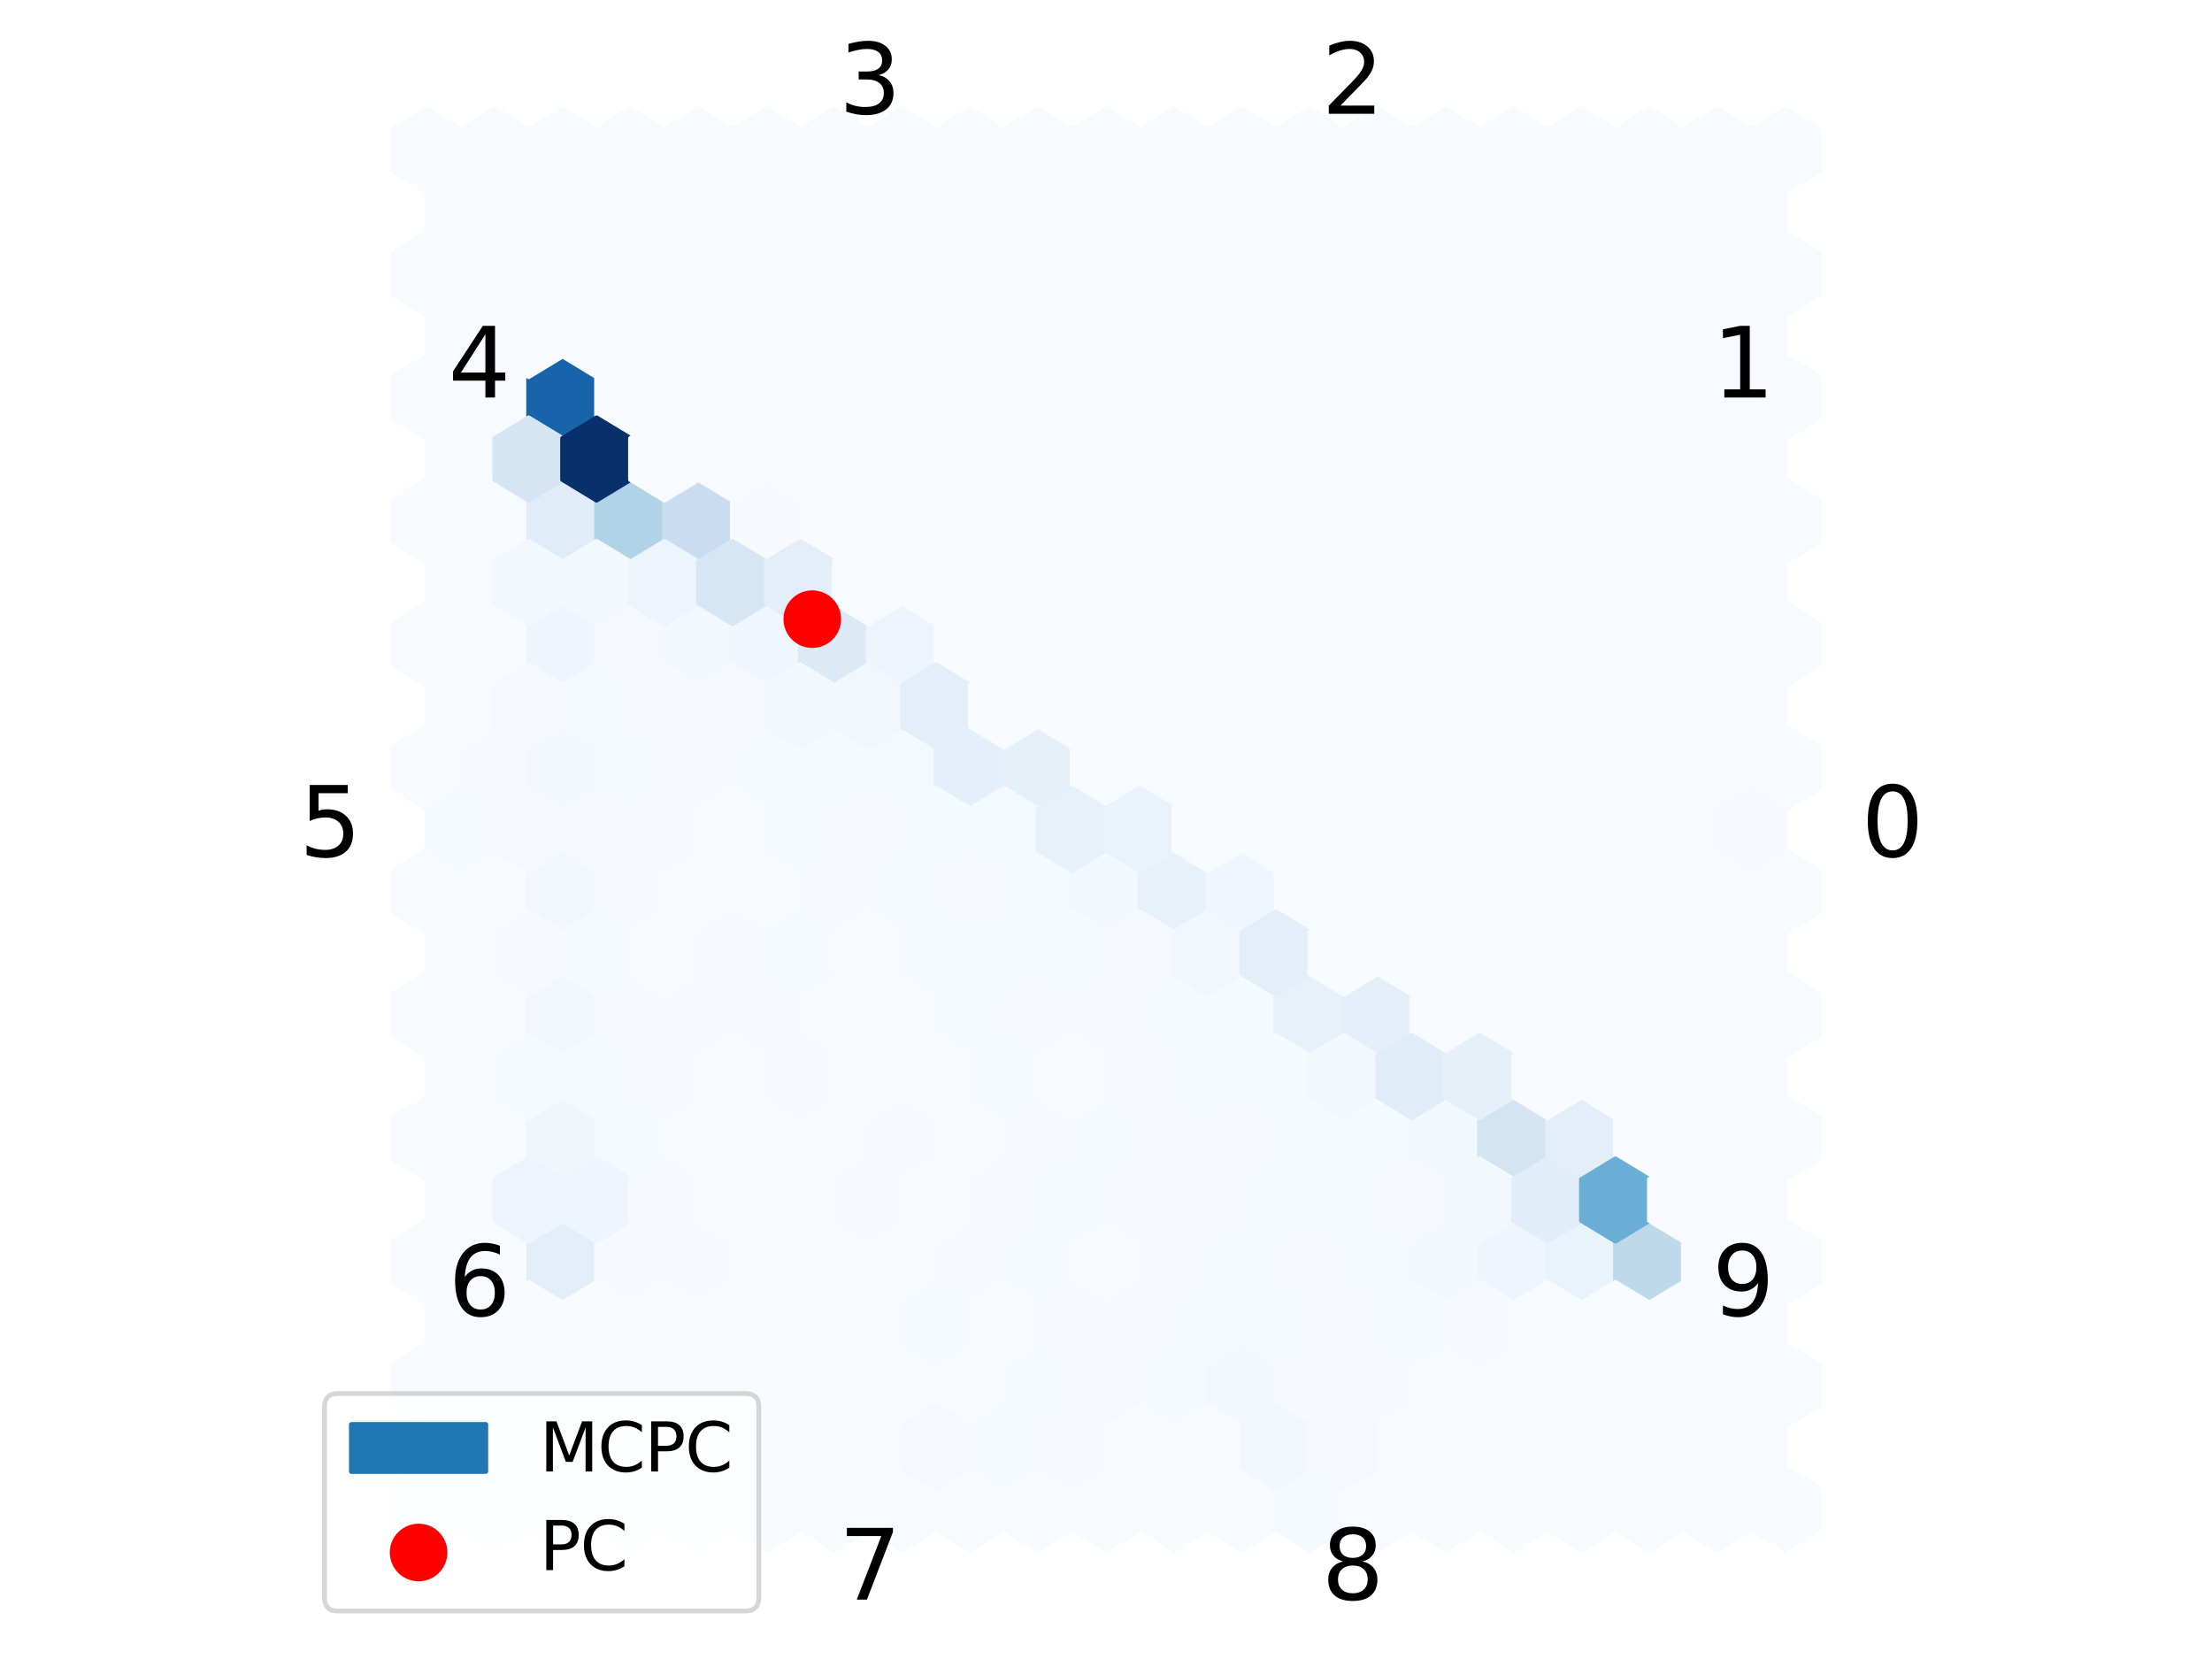 <?xml version="1.0" encoding="utf-8" standalone="no"?>
<!DOCTYPE svg PUBLIC "-//W3C//DTD SVG 1.1//EN"
  "http://www.w3.org/Graphics/SVG/1.1/DTD/svg11.dtd">
<svg xmlns:xlink="http://www.w3.org/1999/xlink" width="460.8pt" height="345.6pt" viewBox="0 0 460.8 345.6" xmlns="http://www.w3.org/2000/svg" version="1.1">
 <defs>
  <style type="text/css">*{stroke-linejoin: round; stroke-linecap: butt}</style>
 </defs>
 <g id="figure_1">
  <g id="patch_1">
   <path d="M 0 345.6 
L 460.8 345.6 
L 460.8 0 
L 0 0 
z
" style="fill: #ffffff"/>
  </g>
  <g id="axes_1">
   <g id="PolyCollection_1">
    <defs>
     <path id="C0_0_262490e569" d="M 237.475 -168.512 
L 237.475 -177.088 
L 230.4 -181.376 
L 223.325 -177.088 
L 223.325 -168.512 
L 230.4 -164.224 
z
"/>
    </defs>
    <g clip-path="url(#p5f210b59e8)">
     <use xlink:href="#C0_0_262490e569" x="-141.5" y="487.1" style="fill: #f7fbff; stroke: #f7fbff"/>
    </g>
    <g clip-path="url(#p5f210b59e8)">
     <use xlink:href="#C0_0_262490e569" x="-141.5" y="461.373" style="fill: #f7fbff; stroke: #f7fbff"/>
    </g>
    <g clip-path="url(#p5f210b59e8)">
     <use xlink:href="#C0_0_262490e569" x="-141.5" y="435.645" style="fill: #f7fbff; stroke: #f7fbff"/>
    </g>
    <g clip-path="url(#p5f210b59e8)">
     <use xlink:href="#C0_0_262490e569" x="-141.5" y="409.918" style="fill: #f7fbff; stroke: #f7fbff"/>
    </g>
    <g clip-path="url(#p5f210b59e8)">
     <use xlink:href="#C0_0_262490e569" x="-141.5" y="384.191" style="fill: #f7fbff; stroke: #f7fbff"/>
    </g>
    <g clip-path="url(#p5f210b59e8)">
     <use xlink:href="#C0_0_262490e569" x="-141.5" y="358.464" style="fill: #f7fbff; stroke: #f7fbff"/>
    </g>
    <g clip-path="url(#p5f210b59e8)">
     <use xlink:href="#C0_0_262490e569" x="-141.5" y="332.736" style="fill: #f7fbff; stroke: #f7fbff"/>
    </g>
    <g clip-path="url(#p5f210b59e8)">
     <use xlink:href="#C0_0_262490e569" x="-141.5" y="307.009" style="fill: #f7fbff; stroke: #f7fbff"/>
    </g>
    <g clip-path="url(#p5f210b59e8)">
     <use xlink:href="#C0_0_262490e569" x="-141.5" y="281.282" style="fill: #f7fbff; stroke: #f7fbff"/>
    </g>
    <g clip-path="url(#p5f210b59e8)">
     <use xlink:href="#C0_0_262490e569" x="-141.5" y="255.555" style="fill: #f7fbff; stroke: #f7fbff"/>
    </g>
    <g clip-path="url(#p5f210b59e8)">
     <use xlink:href="#C0_0_262490e569" x="-141.5" y="229.827" style="fill: #f7fbff; stroke: #f7fbff"/>
    </g>
    <g clip-path="url(#p5f210b59e8)">
     <use xlink:href="#C0_0_262490e569" x="-141.5" y="204.1" style="fill: #f7fbff; stroke: #f7fbff"/>
    </g>
    <g clip-path="url(#p5f210b59e8)">
     <use xlink:href="#C0_0_262490e569" x="-127.35" y="487.1" style="fill: #f7fbff; stroke: #f7fbff"/>
    </g>
    <g clip-path="url(#p5f210b59e8)">
     <use xlink:href="#C0_0_262490e569" x="-127.35" y="461.373" style="fill: #f7fbff; stroke: #f7fbff"/>
    </g>
    <g clip-path="url(#p5f210b59e8)">
     <use xlink:href="#C0_0_262490e569" x="-127.35" y="435.645" style="fill: #f7fbff; stroke: #f7fbff"/>
    </g>
    <g clip-path="url(#p5f210b59e8)">
     <use xlink:href="#C0_0_262490e569" x="-127.35" y="409.918" style="fill: #f7fbff; stroke: #f7fbff"/>
    </g>
    <g clip-path="url(#p5f210b59e8)">
     <use xlink:href="#C0_0_262490e569" x="-127.35" y="384.191" style="fill: #f7fbff; stroke: #f7fbff"/>
    </g>
    <g clip-path="url(#p5f210b59e8)">
     <use xlink:href="#C0_0_262490e569" x="-127.35" y="358.464" style="fill: #f7fbff; stroke: #f7fbff"/>
    </g>
    <g clip-path="url(#p5f210b59e8)">
     <use xlink:href="#C0_0_262490e569" x="-127.35" y="332.736" style="fill: #f6faff; stroke: #f6faff"/>
    </g>
    <g clip-path="url(#p5f210b59e8)">
     <use xlink:href="#C0_0_262490e569" x="-127.35" y="307.009" style="fill: #f7fbff; stroke: #f7fbff"/>
    </g>
    <g clip-path="url(#p5f210b59e8)">
     <use xlink:href="#C0_0_262490e569" x="-127.35" y="281.282" style="fill: #f7fbff; stroke: #f7fbff"/>
    </g>
    <g clip-path="url(#p5f210b59e8)">
     <use xlink:href="#C0_0_262490e569" x="-127.35" y="255.555" style="fill: #f7fbff; stroke: #f7fbff"/>
    </g>
    <g clip-path="url(#p5f210b59e8)">
     <use xlink:href="#C0_0_262490e569" x="-127.35" y="229.827" style="fill: #f7fbff; stroke: #f7fbff"/>
    </g>
    <g clip-path="url(#p5f210b59e8)">
     <use xlink:href="#C0_0_262490e569" x="-127.35" y="204.1" style="fill: #f7fbff; stroke: #f7fbff"/>
    </g>
    <g clip-path="url(#p5f210b59e8)">
     <use xlink:href="#C0_0_262490e569" x="-113.2" y="487.1" style="fill: #f7fbff; stroke: #f7fbff"/>
    </g>
    <g clip-path="url(#p5f210b59e8)">
     <use xlink:href="#C0_0_262490e569" x="-113.2" y="461.373" style="fill: #f7fbff; stroke: #f7fbff"/>
    </g>
    <g clip-path="url(#p5f210b59e8)">
     <use xlink:href="#C0_0_262490e569" x="-113.2" y="435.645" style="fill: #e3eef9; stroke: #e3eef9"/>
    </g>
    <g clip-path="url(#p5f210b59e8)">
     <use xlink:href="#C0_0_262490e569" x="-113.2" y="409.918" style="fill: #eff6fc; stroke: #eff6fc"/>
    </g>
    <g clip-path="url(#p5f210b59e8)">
     <use xlink:href="#C0_0_262490e569" x="-113.2" y="384.191" style="fill: #f2f7fd; stroke: #f2f7fd"/>
    </g>
    <g clip-path="url(#p5f210b59e8)">
     <use xlink:href="#C0_0_262490e569" x="-113.2" y="358.464" style="fill: #f2f7fd; stroke: #f2f7fd"/>
    </g>
    <g clip-path="url(#p5f210b59e8)">
     <use xlink:href="#C0_0_262490e569" x="-113.2" y="332.736" style="fill: #f2f8fd; stroke: #f2f8fd"/>
    </g>
    <g clip-path="url(#p5f210b59e8)">
     <use xlink:href="#C0_0_262490e569" x="-113.2" y="307.009" style="fill: #eef5fc; stroke: #eef5fc"/>
    </g>
    <g clip-path="url(#p5f210b59e8)">
     <use xlink:href="#C0_0_262490e569" x="-113.2" y="281.282" style="fill: #e0ecf8; stroke: #e0ecf8"/>
    </g>
    <g clip-path="url(#p5f210b59e8)">
     <use xlink:href="#C0_0_262490e569" x="-113.2" y="255.555" style="fill: #1764ab; stroke: #1764ab"/>
    </g>
    <g clip-path="url(#p5f210b59e8)">
     <use xlink:href="#C0_0_262490e569" x="-113.2" y="229.827" style="fill: #f7fbff; stroke: #f7fbff"/>
    </g>
    <g clip-path="url(#p5f210b59e8)">
     <use xlink:href="#C0_0_262490e569" x="-113.2" y="204.1" style="fill: #f7fbff; stroke: #f7fbff"/>
    </g>
    <g clip-path="url(#p5f210b59e8)">
     <use xlink:href="#C0_0_262490e569" x="-99.05" y="487.1" style="fill: #f7fbff; stroke: #f7fbff"/>
    </g>
    <g clip-path="url(#p5f210b59e8)">
     <use xlink:href="#C0_0_262490e569" x="-99.05" y="461.373" style="fill: #f7fbff; stroke: #f7fbff"/>
    </g>
    <g clip-path="url(#p5f210b59e8)">
     <use xlink:href="#C0_0_262490e569" x="-99.05" y="435.645" style="fill: #f6faff; stroke: #f6faff"/>
    </g>
    <g clip-path="url(#p5f210b59e8)">
     <use xlink:href="#C0_0_262490e569" x="-99.05" y="409.918" style="fill: #f5fafe; stroke: #f5fafe"/>
    </g>
    <g clip-path="url(#p5f210b59e8)">
     <use xlink:href="#C0_0_262490e569" x="-99.05" y="384.191" style="fill: #f6faff; stroke: #f6faff"/>
    </g>
    <g clip-path="url(#p5f210b59e8)">
     <use xlink:href="#C0_0_262490e569" x="-99.05" y="358.464" style="fill: #f6faff; stroke: #f6faff"/>
    </g>
    <g clip-path="url(#p5f210b59e8)">
     <use xlink:href="#C0_0_262490e569" x="-99.05" y="332.736" style="fill: #f5fafe; stroke: #f5fafe"/>
    </g>
    <g clip-path="url(#p5f210b59e8)">
     <use xlink:href="#C0_0_262490e569" x="-99.05" y="307.009" style="fill: #f5f9fe; stroke: #f5f9fe"/>
    </g>
    <g clip-path="url(#p5f210b59e8)">
     <use xlink:href="#C0_0_262490e569" x="-99.05" y="281.282" style="fill: #b2d2e8; stroke: #b2d2e8"/>
    </g>
    <g clip-path="url(#p5f210b59e8)">
     <use xlink:href="#C0_0_262490e569" x="-99.05" y="255.555" style="fill: #f7fbff; stroke: #f7fbff"/>
    </g>
    <g clip-path="url(#p5f210b59e8)">
     <use xlink:href="#C0_0_262490e569" x="-99.05" y="229.827" style="fill: #f7fbff; stroke: #f7fbff"/>
    </g>
    <g clip-path="url(#p5f210b59e8)">
     <use xlink:href="#C0_0_262490e569" x="-99.05" y="204.1" style="fill: #f7fbff; stroke: #f7fbff"/>
    </g>
    <g clip-path="url(#p5f210b59e8)">
     <use xlink:href="#C0_0_262490e569" x="-84.9" y="487.1" style="fill: #f7fbff; stroke: #f7fbff"/>
    </g>
    <g clip-path="url(#p5f210b59e8)">
     <use xlink:href="#C0_0_262490e569" x="-84.9" y="461.373" style="fill: #f7fbff; stroke: #f7fbff"/>
    </g>
    <g clip-path="url(#p5f210b59e8)">
     <use xlink:href="#C0_0_262490e569" x="-84.9" y="435.645" style="fill: #f6faff; stroke: #f6faff"/>
    </g>
    <g clip-path="url(#p5f210b59e8)">
     <use xlink:href="#C0_0_262490e569" x="-84.9" y="409.918" style="fill: #f7fbff; stroke: #f7fbff"/>
    </g>
    <g clip-path="url(#p5f210b59e8)">
     <use xlink:href="#C0_0_262490e569" x="-84.9" y="384.191" style="fill: #f6faff; stroke: #f6faff"/>
    </g>
    <g clip-path="url(#p5f210b59e8)">
     <use xlink:href="#C0_0_262490e569" x="-84.9" y="358.464" style="fill: #f7fbff; stroke: #f7fbff"/>
    </g>
    <g clip-path="url(#p5f210b59e8)">
     <use xlink:href="#C0_0_262490e569" x="-84.9" y="332.736" style="fill: #f6faff; stroke: #f6faff"/>
    </g>
    <g clip-path="url(#p5f210b59e8)">
     <use xlink:href="#C0_0_262490e569" x="-84.9" y="307.009" style="fill: #f2f8fd; stroke: #f2f8fd"/>
    </g>
    <g clip-path="url(#p5f210b59e8)">
     <use xlink:href="#C0_0_262490e569" x="-84.9" y="281.282" style="fill: #caddf0; stroke: #caddf0"/>
    </g>
    <g clip-path="url(#p5f210b59e8)">
     <use xlink:href="#C0_0_262490e569" x="-84.9" y="255.555" style="fill: #f7fbff; stroke: #f7fbff"/>
    </g>
    <g clip-path="url(#p5f210b59e8)">
     <use xlink:href="#C0_0_262490e569" x="-84.9" y="229.827" style="fill: #f7fbff; stroke: #f7fbff"/>
    </g>
    <g clip-path="url(#p5f210b59e8)">
     <use xlink:href="#C0_0_262490e569" x="-84.9" y="204.1" style="fill: #f7fbff; stroke: #f7fbff"/>
    </g>
    <g clip-path="url(#p5f210b59e8)">
     <use xlink:href="#C0_0_262490e569" x="-70.75" y="487.1" style="fill: #f7fbff; stroke: #f7fbff"/>
    </g>
    <g clip-path="url(#p5f210b59e8)">
     <use xlink:href="#C0_0_262490e569" x="-70.75" y="461.373" style="fill: #f7fbff; stroke: #f7fbff"/>
    </g>
    <g clip-path="url(#p5f210b59e8)">
     <use xlink:href="#C0_0_262490e569" x="-70.75" y="435.645" style="fill: #f7fbff; stroke: #f7fbff"/>
    </g>
    <g clip-path="url(#p5f210b59e8)">
     <use xlink:href="#C0_0_262490e569" x="-70.75" y="409.918" style="fill: #f7fbff; stroke: #f7fbff"/>
    </g>
    <g clip-path="url(#p5f210b59e8)">
     <use xlink:href="#C0_0_262490e569" x="-70.75" y="384.191" style="fill: #f6faff; stroke: #f6faff"/>
    </g>
    <g clip-path="url(#p5f210b59e8)">
     <use xlink:href="#C0_0_262490e569" x="-70.75" y="358.464" style="fill: #f7fbff; stroke: #f7fbff"/>
    </g>
    <g clip-path="url(#p5f210b59e8)">
     <use xlink:href="#C0_0_262490e569" x="-70.75" y="332.736" style="fill: #f5fafe; stroke: #f5fafe"/>
    </g>
    <g clip-path="url(#p5f210b59e8)">
     <use xlink:href="#C0_0_262490e569" x="-70.75" y="307.009" style="fill: #f0f6fd; stroke: #f0f6fd"/>
    </g>
    <g clip-path="url(#p5f210b59e8)">
     <use xlink:href="#C0_0_262490e569" x="-70.75" y="281.282" style="fill: #f6faff; stroke: #f6faff"/>
    </g>
    <g clip-path="url(#p5f210b59e8)">
     <use xlink:href="#C0_0_262490e569" x="-70.75" y="255.555" style="fill: #f7fbff; stroke: #f7fbff"/>
    </g>
    <g clip-path="url(#p5f210b59e8)">
     <use xlink:href="#C0_0_262490e569" x="-70.75" y="229.827" style="fill: #f7fbff; stroke: #f7fbff"/>
    </g>
    <g clip-path="url(#p5f210b59e8)">
     <use xlink:href="#C0_0_262490e569" x="-70.75" y="204.1" style="fill: #f7fbff; stroke: #f7fbff"/>
    </g>
    <g clip-path="url(#p5f210b59e8)">
     <use xlink:href="#C0_0_262490e569" x="-56.6" y="487.1" style="fill: #f7fbff; stroke: #f7fbff"/>
    </g>
    <g clip-path="url(#p5f210b59e8)">
     <use xlink:href="#C0_0_262490e569" x="-56.6" y="461.373" style="fill: #f7fbff; stroke: #f7fbff"/>
    </g>
    <g clip-path="url(#p5f210b59e8)">
     <use xlink:href="#C0_0_262490e569" x="-56.6" y="435.645" style="fill: #f7fbff; stroke: #f7fbff"/>
    </g>
    <g clip-path="url(#p5f210b59e8)">
     <use xlink:href="#C0_0_262490e569" x="-56.6" y="409.918" style="fill: #f7fbff; stroke: #f7fbff"/>
    </g>
    <g clip-path="url(#p5f210b59e8)">
     <use xlink:href="#C0_0_262490e569" x="-56.6" y="384.191" style="fill: #f7fbff; stroke: #f7fbff"/>
    </g>
    <g clip-path="url(#p5f210b59e8)">
     <use xlink:href="#C0_0_262490e569" x="-56.6" y="358.464" style="fill: #f6faff; stroke: #f6faff"/>
    </g>
    <g clip-path="url(#p5f210b59e8)">
     <use xlink:href="#C0_0_262490e569" x="-56.6" y="332.736" style="fill: #f5fafe; stroke: #f5fafe"/>
    </g>
    <g clip-path="url(#p5f210b59e8)">
     <use xlink:href="#C0_0_262490e569" x="-56.6" y="307.009" style="fill: #dceaf6; stroke: #dceaf6"/>
    </g>
    <g clip-path="url(#p5f210b59e8)">
     <use xlink:href="#C0_0_262490e569" x="-56.6" y="281.282" style="fill: #f7fbff; stroke: #f7fbff"/>
    </g>
    <g clip-path="url(#p5f210b59e8)">
     <use xlink:href="#C0_0_262490e569" x="-56.6" y="255.555" style="fill: #f7fbff; stroke: #f7fbff"/>
    </g>
    <g clip-path="url(#p5f210b59e8)">
     <use xlink:href="#C0_0_262490e569" x="-56.6" y="229.827" style="fill: #f7fbff; stroke: #f7fbff"/>
    </g>
    <g clip-path="url(#p5f210b59e8)">
     <use xlink:href="#C0_0_262490e569" x="-56.6" y="204.1" style="fill: #f7fbff; stroke: #f7fbff"/>
    </g>
    <g clip-path="url(#p5f210b59e8)">
     <use xlink:href="#C0_0_262490e569" x="-42.45" y="487.1" style="fill: #f7fbff; stroke: #f7fbff"/>
    </g>
    <g clip-path="url(#p5f210b59e8)">
     <use xlink:href="#C0_0_262490e569" x="-42.45" y="461.373" style="fill: #f7fbff; stroke: #f7fbff"/>
    </g>
    <g clip-path="url(#p5f210b59e8)">
     <use xlink:href="#C0_0_262490e569" x="-42.45" y="435.645" style="fill: #f7fbff; stroke: #f7fbff"/>
    </g>
    <g clip-path="url(#p5f210b59e8)">
     <use xlink:href="#C0_0_262490e569" x="-42.45" y="409.918" style="fill: #f6faff; stroke: #f6faff"/>
    </g>
    <g clip-path="url(#p5f210b59e8)">
     <use xlink:href="#C0_0_262490e569" x="-42.45" y="384.191" style="fill: #f7fbff; stroke: #f7fbff"/>
    </g>
    <g clip-path="url(#p5f210b59e8)">
     <use xlink:href="#C0_0_262490e569" x="-42.45" y="358.464" style="fill: #f5fafe; stroke: #f5fafe"/>
    </g>
    <g clip-path="url(#p5f210b59e8)">
     <use xlink:href="#C0_0_262490e569" x="-42.45" y="332.736" style="fill: #f4f9fe; stroke: #f4f9fe"/>
    </g>
    <g clip-path="url(#p5f210b59e8)">
     <use xlink:href="#C0_0_262490e569" x="-42.45" y="307.009" style="fill: #edf4fc; stroke: #edf4fc"/>
    </g>
    <g clip-path="url(#p5f210b59e8)">
     <use xlink:href="#C0_0_262490e569" x="-42.45" y="281.282" style="fill: #f7fbff; stroke: #f7fbff"/>
    </g>
    <g clip-path="url(#p5f210b59e8)">
     <use xlink:href="#C0_0_262490e569" x="-42.45" y="255.555" style="fill: #f7fbff; stroke: #f7fbff"/>
    </g>
    <g clip-path="url(#p5f210b59e8)">
     <use xlink:href="#C0_0_262490e569" x="-42.45" y="229.827" style="fill: #f7fbff; stroke: #f7fbff"/>
    </g>
    <g clip-path="url(#p5f210b59e8)">
     <use xlink:href="#C0_0_262490e569" x="-42.45" y="204.1" style="fill: #f7fbff; stroke: #f7fbff"/>
    </g>
    <g clip-path="url(#p5f210b59e8)">
     <use xlink:href="#C0_0_262490e569" x="-28.3" y="487.1" style="fill: #f7fbff; stroke: #f7fbff"/>
    </g>
    <g clip-path="url(#p5f210b59e8)">
     <use xlink:href="#C0_0_262490e569" x="-28.3" y="461.373" style="fill: #f7fbff; stroke: #f7fbff"/>
    </g>
    <g clip-path="url(#p5f210b59e8)">
     <use xlink:href="#C0_0_262490e569" x="-28.3" y="435.645" style="fill: #f6faff; stroke: #f6faff"/>
    </g>
    <g clip-path="url(#p5f210b59e8)">
     <use xlink:href="#C0_0_262490e569" x="-28.3" y="409.918" style="fill: #f7fbff; stroke: #f7fbff"/>
    </g>
    <g clip-path="url(#p5f210b59e8)">
     <use xlink:href="#C0_0_262490e569" x="-28.3" y="384.191" style="fill: #f5fafe; stroke: #f5fafe"/>
    </g>
    <g clip-path="url(#p5f210b59e8)">
     <use xlink:href="#C0_0_262490e569" x="-28.3" y="358.464" style="fill: #f5f9fe; stroke: #f5f9fe"/>
    </g>
    <g clip-path="url(#p5f210b59e8)">
     <use xlink:href="#C0_0_262490e569" x="-28.3" y="332.736" style="fill: #e5eff9; stroke: #e5eff9"/>
    </g>
    <g clip-path="url(#p5f210b59e8)">
     <use xlink:href="#C0_0_262490e569" x="-28.3" y="307.009" style="fill: #f7fbff; stroke: #f7fbff"/>
    </g>
    <g clip-path="url(#p5f210b59e8)">
     <use xlink:href="#C0_0_262490e569" x="-28.3" y="281.282" style="fill: #f7fbff; stroke: #f7fbff"/>
    </g>
    <g clip-path="url(#p5f210b59e8)">
     <use xlink:href="#C0_0_262490e569" x="-28.3" y="255.555" style="fill: #f7fbff; stroke: #f7fbff"/>
    </g>
    <g clip-path="url(#p5f210b59e8)">
     <use xlink:href="#C0_0_262490e569" x="-28.3" y="229.827" style="fill: #f7fbff; stroke: #f7fbff"/>
    </g>
    <g clip-path="url(#p5f210b59e8)">
     <use xlink:href="#C0_0_262490e569" x="-28.3" y="204.1" style="fill: #f7fbff; stroke: #f7fbff"/>
    </g>
    <g clip-path="url(#p5f210b59e8)">
     <use xlink:href="#C0_0_262490e569" x="-14.15" y="487.1" style="fill: #f7fbff; stroke: #f7fbff"/>
    </g>
    <g clip-path="url(#p5f210b59e8)">
     <use xlink:href="#C0_0_262490e569" x="-14.15" y="461.373" style="fill: #f5fafe; stroke: #f5fafe"/>
    </g>
    <g clip-path="url(#p5f210b59e8)">
     <use xlink:href="#C0_0_262490e569" x="-14.15" y="435.645" style="fill: #f5fafe; stroke: #f5fafe"/>
    </g>
    <g clip-path="url(#p5f210b59e8)">
     <use xlink:href="#C0_0_262490e569" x="-14.15" y="409.918" style="fill: #f6faff; stroke: #f6faff"/>
    </g>
    <g clip-path="url(#p5f210b59e8)">
     <use xlink:href="#C0_0_262490e569" x="-14.15" y="384.191" style="fill: #f6faff; stroke: #f6faff"/>
    </g>
    <g clip-path="url(#p5f210b59e8)">
     <use xlink:href="#C0_0_262490e569" x="-14.15" y="358.464" style="fill: #f5fafe; stroke: #f5fafe"/>
    </g>
    <g clip-path="url(#p5f210b59e8)">
     <use xlink:href="#C0_0_262490e569" x="-14.15" y="332.736" style="fill: #e6f0f9; stroke: #e6f0f9"/>
    </g>
    <g clip-path="url(#p5f210b59e8)">
     <use xlink:href="#C0_0_262490e569" x="-14.15" y="307.009" style="fill: #f7fbff; stroke: #f7fbff"/>
    </g>
    <g clip-path="url(#p5f210b59e8)">
     <use xlink:href="#C0_0_262490e569" x="-14.15" y="281.282" style="fill: #f7fbff; stroke: #f7fbff"/>
    </g>
    <g clip-path="url(#p5f210b59e8)">
     <use xlink:href="#C0_0_262490e569" x="-14.15" y="255.555" style="fill: #f7fbff; stroke: #f7fbff"/>
    </g>
    <g clip-path="url(#p5f210b59e8)">
     <use xlink:href="#C0_0_262490e569" x="-14.15" y="229.827" style="fill: #f7fbff; stroke: #f7fbff"/>
    </g>
    <g clip-path="url(#p5f210b59e8)">
     <use xlink:href="#C0_0_262490e569" x="-14.15" y="204.1" style="fill: #f7fbff; stroke: #f7fbff"/>
    </g>
    <g clip-path="url(#p5f210b59e8)">
     <use xlink:href="#C0_0_262490e569" x="0" y="487.1" style="fill: #f7fbff; stroke: #f7fbff"/>
    </g>
    <g clip-path="url(#p5f210b59e8)">
     <use xlink:href="#C0_0_262490e569" x="0" y="461.373" style="fill: #f5f9fe; stroke: #f5f9fe"/>
    </g>
    <g clip-path="url(#p5f210b59e8)">
     <use xlink:href="#C0_0_262490e569" x="0" y="435.645" style="fill: #f7fbff; stroke: #f7fbff"/>
    </g>
    <g clip-path="url(#p5f210b59e8)">
     <use xlink:href="#C0_0_262490e569" x="0" y="409.918" style="fill: #f5fafe; stroke: #f5fafe"/>
    </g>
    <g clip-path="url(#p5f210b59e8)">
     <use xlink:href="#C0_0_262490e569" x="0" y="384.191" style="fill: #f6faff; stroke: #f6faff"/>
    </g>
    <g clip-path="url(#p5f210b59e8)">
     <use xlink:href="#C0_0_262490e569" x="0" y="358.464" style="fill: #f3f8fe; stroke: #f3f8fe"/>
    </g>
    <g clip-path="url(#p5f210b59e8)">
     <use xlink:href="#C0_0_262490e569" x="0" y="332.736" style="fill: #f7fbff; stroke: #f7fbff"/>
    </g>
    <g clip-path="url(#p5f210b59e8)">
     <use xlink:href="#C0_0_262490e569" x="0" y="307.009" style="fill: #f7fbff; stroke: #f7fbff"/>
    </g>
    <g clip-path="url(#p5f210b59e8)">
     <use xlink:href="#C0_0_262490e569" x="0" y="281.282" style="fill: #f7fbff; stroke: #f7fbff"/>
    </g>
    <g clip-path="url(#p5f210b59e8)">
     <use xlink:href="#C0_0_262490e569" x="0" y="255.555" style="fill: #f7fbff; stroke: #f7fbff"/>
    </g>
    <g clip-path="url(#p5f210b59e8)">
     <use xlink:href="#C0_0_262490e569" x="0" y="229.827" style="fill: #f7fbff; stroke: #f7fbff"/>
    </g>
    <g clip-path="url(#p5f210b59e8)">
     <use xlink:href="#C0_0_262490e569" x="0" y="204.1" style="fill: #f7fbff; stroke: #f7fbff"/>
    </g>
    <g clip-path="url(#p5f210b59e8)">
     <use xlink:href="#C0_0_262490e569" x="14.15" y="487.1" style="fill: #f7fbff; stroke: #f7fbff"/>
    </g>
    <g clip-path="url(#p5f210b59e8)">
     <use xlink:href="#C0_0_262490e569" x="14.15" y="461.373" style="fill: #f5fafe; stroke: #f5fafe"/>
    </g>
    <g clip-path="url(#p5f210b59e8)">
     <use xlink:href="#C0_0_262490e569" x="14.15" y="435.645" style="fill: #f6faff; stroke: #f6faff"/>
    </g>
    <g clip-path="url(#p5f210b59e8)">
     <use xlink:href="#C0_0_262490e569" x="14.15" y="409.918" style="fill: #f6faff; stroke: #f6faff"/>
    </g>
    <g clip-path="url(#p5f210b59e8)">
     <use xlink:href="#C0_0_262490e569" x="14.15" y="384.191" style="fill: #f5fafe; stroke: #f5fafe"/>
    </g>
    <g clip-path="url(#p5f210b59e8)">
     <use xlink:href="#C0_0_262490e569" x="14.15" y="358.464" style="fill: #e8f1fa; stroke: #e8f1fa"/>
    </g>
    <g clip-path="url(#p5f210b59e8)">
     <use xlink:href="#C0_0_262490e569" x="14.15" y="332.736" style="fill: #f7fbff; stroke: #f7fbff"/>
    </g>
    <g clip-path="url(#p5f210b59e8)">
     <use xlink:href="#C0_0_262490e569" x="14.15" y="307.009" style="fill: #f7fbff; stroke: #f7fbff"/>
    </g>
    <g clip-path="url(#p5f210b59e8)">
     <use xlink:href="#C0_0_262490e569" x="14.15" y="281.282" style="fill: #f7fbff; stroke: #f7fbff"/>
    </g>
    <g clip-path="url(#p5f210b59e8)">
     <use xlink:href="#C0_0_262490e569" x="14.15" y="255.555" style="fill: #f7fbff; stroke: #f7fbff"/>
    </g>
    <g clip-path="url(#p5f210b59e8)">
     <use xlink:href="#C0_0_262490e569" x="14.15" y="229.827" style="fill: #f7fbff; stroke: #f7fbff"/>
    </g>
    <g clip-path="url(#p5f210b59e8)">
     <use xlink:href="#C0_0_262490e569" x="14.15" y="204.1" style="fill: #f7fbff; stroke: #f7fbff"/>
    </g>
    <g clip-path="url(#p5f210b59e8)">
     <use xlink:href="#C0_0_262490e569" x="28.3" y="487.1" style="fill: #f7fbff; stroke: #f7fbff"/>
    </g>
    <g clip-path="url(#p5f210b59e8)">
     <use xlink:href="#C0_0_262490e569" x="28.3" y="461.373" style="fill: #f3f8fe; stroke: #f3f8fe"/>
    </g>
    <g clip-path="url(#p5f210b59e8)">
     <use xlink:href="#C0_0_262490e569" x="28.3" y="435.645" style="fill: #f5fafe; stroke: #f5fafe"/>
    </g>
    <g clip-path="url(#p5f210b59e8)">
     <use xlink:href="#C0_0_262490e569" x="28.3" y="409.918" style="fill: #f6faff; stroke: #f6faff"/>
    </g>
    <g clip-path="url(#p5f210b59e8)">
     <use xlink:href="#C0_0_262490e569" x="28.3" y="384.191" style="fill: #f5fafe; stroke: #f5fafe"/>
    </g>
    <g clip-path="url(#p5f210b59e8)">
     <use xlink:href="#C0_0_262490e569" x="28.3" y="358.464" style="fill: #f0f6fd; stroke: #f0f6fd"/>
    </g>
    <g clip-path="url(#p5f210b59e8)">
     <use xlink:href="#C0_0_262490e569" x="28.3" y="332.736" style="fill: #f7fbff; stroke: #f7fbff"/>
    </g>
    <g clip-path="url(#p5f210b59e8)">
     <use xlink:href="#C0_0_262490e569" x="28.3" y="307.009" style="fill: #f7fbff; stroke: #f7fbff"/>
    </g>
    <g clip-path="url(#p5f210b59e8)">
     <use xlink:href="#C0_0_262490e569" x="28.3" y="281.282" style="fill: #f7fbff; stroke: #f7fbff"/>
    </g>
    <g clip-path="url(#p5f210b59e8)">
     <use xlink:href="#C0_0_262490e569" x="28.3" y="255.555" style="fill: #f7fbff; stroke: #f7fbff"/>
    </g>
    <g clip-path="url(#p5f210b59e8)">
     <use xlink:href="#C0_0_262490e569" x="28.3" y="229.827" style="fill: #f7fbff; stroke: #f7fbff"/>
    </g>
    <g clip-path="url(#p5f210b59e8)">
     <use xlink:href="#C0_0_262490e569" x="28.3" y="204.1" style="fill: #f7fbff; stroke: #f7fbff"/>
    </g>
    <g clip-path="url(#p5f210b59e8)">
     <use xlink:href="#C0_0_262490e569" x="42.45" y="487.1" style="fill: #f5fafe; stroke: #f5fafe"/>
    </g>
    <g clip-path="url(#p5f210b59e8)">
     <use xlink:href="#C0_0_262490e569" x="42.45" y="461.373" style="fill: #f6faff; stroke: #f6faff"/>
    </g>
    <g clip-path="url(#p5f210b59e8)">
     <use xlink:href="#C0_0_262490e569" x="42.45" y="435.645" style="fill: #f6faff; stroke: #f6faff"/>
    </g>
    <g clip-path="url(#p5f210b59e8)">
     <use xlink:href="#C0_0_262490e569" x="42.45" y="409.918" style="fill: #f5fafe; stroke: #f5fafe"/>
    </g>
    <g clip-path="url(#p5f210b59e8)">
     <use xlink:href="#C0_0_262490e569" x="42.45" y="384.191" style="fill: #e8f1fa; stroke: #e8f1fa"/>
    </g>
    <g clip-path="url(#p5f210b59e8)">
     <use xlink:href="#C0_0_262490e569" x="42.45" y="358.464" style="fill: #f7fbff; stroke: #f7fbff"/>
    </g>
    <g clip-path="url(#p5f210b59e8)">
     <use xlink:href="#C0_0_262490e569" x="42.45" y="332.736" style="fill: #f7fbff; stroke: #f7fbff"/>
    </g>
    <g clip-path="url(#p5f210b59e8)">
     <use xlink:href="#C0_0_262490e569" x="42.45" y="307.009" style="fill: #f7fbff; stroke: #f7fbff"/>
    </g>
    <g clip-path="url(#p5f210b59e8)">
     <use xlink:href="#C0_0_262490e569" x="42.45" y="281.282" style="fill: #f7fbff; stroke: #f7fbff"/>
    </g>
    <g clip-path="url(#p5f210b59e8)">
     <use xlink:href="#C0_0_262490e569" x="42.45" y="255.555" style="fill: #f7fbff; stroke: #f7fbff"/>
    </g>
    <g clip-path="url(#p5f210b59e8)">
     <use xlink:href="#C0_0_262490e569" x="42.45" y="229.827" style="fill: #f7fbff; stroke: #f7fbff"/>
    </g>
    <g clip-path="url(#p5f210b59e8)">
     <use xlink:href="#C0_0_262490e569" x="42.45" y="204.1" style="fill: #f7fbff; stroke: #f7fbff"/>
    </g>
    <g clip-path="url(#p5f210b59e8)">
     <use xlink:href="#C0_0_262490e569" x="56.6" y="487.1" style="fill: #f7fbff; stroke: #f7fbff"/>
    </g>
    <g clip-path="url(#p5f210b59e8)">
     <use xlink:href="#C0_0_262490e569" x="56.6" y="461.373" style="fill: #f6faff; stroke: #f6faff"/>
    </g>
    <g clip-path="url(#p5f210b59e8)">
     <use xlink:href="#C0_0_262490e569" x="56.6" y="435.645" style="fill: #f5fafe; stroke: #f5fafe"/>
    </g>
    <g clip-path="url(#p5f210b59e8)">
     <use xlink:href="#C0_0_262490e569" x="56.6" y="409.918" style="fill: #f5fafe; stroke: #f5fafe"/>
    </g>
    <g clip-path="url(#p5f210b59e8)">
     <use xlink:href="#C0_0_262490e569" x="56.6" y="384.191" style="fill: #e5eff9; stroke: #e5eff9"/>
    </g>
    <g clip-path="url(#p5f210b59e8)">
     <use xlink:href="#C0_0_262490e569" x="56.6" y="358.464" style="fill: #f7fbff; stroke: #f7fbff"/>
    </g>
    <g clip-path="url(#p5f210b59e8)">
     <use xlink:href="#C0_0_262490e569" x="56.6" y="332.736" style="fill: #f7fbff; stroke: #f7fbff"/>
    </g>
    <g clip-path="url(#p5f210b59e8)">
     <use xlink:href="#C0_0_262490e569" x="56.6" y="307.009" style="fill: #f7fbff; stroke: #f7fbff"/>
    </g>
    <g clip-path="url(#p5f210b59e8)">
     <use xlink:href="#C0_0_262490e569" x="56.6" y="281.282" style="fill: #f7fbff; stroke: #f7fbff"/>
    </g>
    <g clip-path="url(#p5f210b59e8)">
     <use xlink:href="#C0_0_262490e569" x="56.6" y="255.555" style="fill: #f7fbff; stroke: #f7fbff"/>
    </g>
    <g clip-path="url(#p5f210b59e8)">
     <use xlink:href="#C0_0_262490e569" x="56.6" y="229.827" style="fill: #f7fbff; stroke: #f7fbff"/>
    </g>
    <g clip-path="url(#p5f210b59e8)">
     <use xlink:href="#C0_0_262490e569" x="56.6" y="204.1" style="fill: #f7fbff; stroke: #f7fbff"/>
    </g>
    <g clip-path="url(#p5f210b59e8)">
     <use xlink:href="#C0_0_262490e569" x="70.75" y="487.1" style="fill: #f7fbff; stroke: #f7fbff"/>
    </g>
    <g clip-path="url(#p5f210b59e8)">
     <use xlink:href="#C0_0_262490e569" x="70.75" y="461.373" style="fill: #f7fbff; stroke: #f7fbff"/>
    </g>
    <g clip-path="url(#p5f210b59e8)">
     <use xlink:href="#C0_0_262490e569" x="70.75" y="435.645" style="fill: #f3f8fe; stroke: #f3f8fe"/>
    </g>
    <g clip-path="url(#p5f210b59e8)">
     <use xlink:href="#C0_0_262490e569" x="70.75" y="409.918" style="fill: #f2f8fd; stroke: #f2f8fd"/>
    </g>
    <g clip-path="url(#p5f210b59e8)">
     <use xlink:href="#C0_0_262490e569" x="70.75" y="384.191" style="fill: #f7fbff; stroke: #f7fbff"/>
    </g>
    <g clip-path="url(#p5f210b59e8)">
     <use xlink:href="#C0_0_262490e569" x="70.75" y="358.464" style="fill: #f7fbff; stroke: #f7fbff"/>
    </g>
    <g clip-path="url(#p5f210b59e8)">
     <use xlink:href="#C0_0_262490e569" x="70.75" y="332.736" style="fill: #f7fbff; stroke: #f7fbff"/>
    </g>
    <g clip-path="url(#p5f210b59e8)">
     <use xlink:href="#C0_0_262490e569" x="70.75" y="307.009" style="fill: #f7fbff; stroke: #f7fbff"/>
    </g>
    <g clip-path="url(#p5f210b59e8)">
     <use xlink:href="#C0_0_262490e569" x="70.75" y="281.282" style="fill: #f7fbff; stroke: #f7fbff"/>
    </g>
    <g clip-path="url(#p5f210b59e8)">
     <use xlink:href="#C0_0_262490e569" x="70.75" y="255.555" style="fill: #f7fbff; stroke: #f7fbff"/>
    </g>
    <g clip-path="url(#p5f210b59e8)">
     <use xlink:href="#C0_0_262490e569" x="70.75" y="229.827" style="fill: #f7fbff; stroke: #f7fbff"/>
    </g>
    <g clip-path="url(#p5f210b59e8)">
     <use xlink:href="#C0_0_262490e569" x="70.75" y="204.1" style="fill: #f7fbff; stroke: #f7fbff"/>
    </g>
    <g clip-path="url(#p5f210b59e8)">
     <use xlink:href="#C0_0_262490e569" x="84.9" y="487.1" style="fill: #f7fbff; stroke: #f7fbff"/>
    </g>
    <g clip-path="url(#p5f210b59e8)">
     <use xlink:href="#C0_0_262490e569" x="84.9" y="461.373" style="fill: #f7fbff; stroke: #f7fbff"/>
    </g>
    <g clip-path="url(#p5f210b59e8)">
     <use xlink:href="#C0_0_262490e569" x="84.9" y="435.645" style="fill: #eef5fc; stroke: #eef5fc"/>
    </g>
    <g clip-path="url(#p5f210b59e8)">
     <use xlink:href="#C0_0_262490e569" x="84.9" y="409.918" style="fill: #d3e4f3; stroke: #d3e4f3"/>
    </g>
    <g clip-path="url(#p5f210b59e8)">
     <use xlink:href="#C0_0_262490e569" x="84.9" y="384.191" style="fill: #f7fbff; stroke: #f7fbff"/>
    </g>
    <g clip-path="url(#p5f210b59e8)">
     <use xlink:href="#C0_0_262490e569" x="84.9" y="358.464" style="fill: #f7fbff; stroke: #f7fbff"/>
    </g>
    <g clip-path="url(#p5f210b59e8)">
     <use xlink:href="#C0_0_262490e569" x="84.9" y="332.736" style="fill: #f7fbff; stroke: #f7fbff"/>
    </g>
    <g clip-path="url(#p5f210b59e8)">
     <use xlink:href="#C0_0_262490e569" x="84.9" y="307.009" style="fill: #f7fbff; stroke: #f7fbff"/>
    </g>
    <g clip-path="url(#p5f210b59e8)">
     <use xlink:href="#C0_0_262490e569" x="84.9" y="281.282" style="fill: #f7fbff; stroke: #f7fbff"/>
    </g>
    <g clip-path="url(#p5f210b59e8)">
     <use xlink:href="#C0_0_262490e569" x="84.9" y="255.555" style="fill: #f7fbff; stroke: #f7fbff"/>
    </g>
    <g clip-path="url(#p5f210b59e8)">
     <use xlink:href="#C0_0_262490e569" x="84.9" y="229.827" style="fill: #f7fbff; stroke: #f7fbff"/>
    </g>
    <g clip-path="url(#p5f210b59e8)">
     <use xlink:href="#C0_0_262490e569" x="84.9" y="204.1" style="fill: #f7fbff; stroke: #f7fbff"/>
    </g>
    <g clip-path="url(#p5f210b59e8)">
     <use xlink:href="#C0_0_262490e569" x="99.05" y="487.1" style="fill: #f7fbff; stroke: #f7fbff"/>
    </g>
    <g clip-path="url(#p5f210b59e8)">
     <use xlink:href="#C0_0_262490e569" x="99.05" y="461.373" style="fill: #f7fbff; stroke: #f7fbff"/>
    </g>
    <g clip-path="url(#p5f210b59e8)">
     <use xlink:href="#C0_0_262490e569" x="99.05" y="435.645" style="fill: #eaf3fb; stroke: #eaf3fb"/>
    </g>
    <g clip-path="url(#p5f210b59e8)">
     <use xlink:href="#C0_0_262490e569" x="99.05" y="409.918" style="fill: #e3eef8; stroke: #e3eef8"/>
    </g>
    <g clip-path="url(#p5f210b59e8)">
     <use xlink:href="#C0_0_262490e569" x="99.05" y="384.191" style="fill: #f7fbff; stroke: #f7fbff"/>
    </g>
    <g clip-path="url(#p5f210b59e8)">
     <use xlink:href="#C0_0_262490e569" x="99.05" y="358.464" style="fill: #f7fbff; stroke: #f7fbff"/>
    </g>
    <g clip-path="url(#p5f210b59e8)">
     <use xlink:href="#C0_0_262490e569" x="99.05" y="332.736" style="fill: #f7fbff; stroke: #f7fbff"/>
    </g>
    <g clip-path="url(#p5f210b59e8)">
     <use xlink:href="#C0_0_262490e569" x="99.05" y="307.009" style="fill: #f7fbff; stroke: #f7fbff"/>
    </g>
    <g clip-path="url(#p5f210b59e8)">
     <use xlink:href="#C0_0_262490e569" x="99.05" y="281.282" style="fill: #f7fbff; stroke: #f7fbff"/>
    </g>
    <g clip-path="url(#p5f210b59e8)">
     <use xlink:href="#C0_0_262490e569" x="99.05" y="255.555" style="fill: #f7fbff; stroke: #f7fbff"/>
    </g>
    <g clip-path="url(#p5f210b59e8)">
     <use xlink:href="#C0_0_262490e569" x="99.05" y="229.827" style="fill: #f7fbff; stroke: #f7fbff"/>
    </g>
    <g clip-path="url(#p5f210b59e8)">
     <use xlink:href="#C0_0_262490e569" x="99.05" y="204.1" style="fill: #f7fbff; stroke: #f7fbff"/>
    </g>
    <g clip-path="url(#p5f210b59e8)">
     <use xlink:href="#C0_0_262490e569" x="113.2" y="487.1" style="fill: #f7fbff; stroke: #f7fbff"/>
    </g>
    <g clip-path="url(#p5f210b59e8)">
     <use xlink:href="#C0_0_262490e569" x="113.2" y="461.373" style="fill: #f7fbff; stroke: #f7fbff"/>
    </g>
    <g clip-path="url(#p5f210b59e8)">
     <use xlink:href="#C0_0_262490e569" x="113.2" y="435.645" style="fill: #bed8ec; stroke: #bed8ec"/>
    </g>
    <g clip-path="url(#p5f210b59e8)">
     <use xlink:href="#C0_0_262490e569" x="113.2" y="409.918" style="fill: #f7fbff; stroke: #f7fbff"/>
    </g>
    <g clip-path="url(#p5f210b59e8)">
     <use xlink:href="#C0_0_262490e569" x="113.2" y="384.191" style="fill: #f7fbff; stroke: #f7fbff"/>
    </g>
    <g clip-path="url(#p5f210b59e8)">
     <use xlink:href="#C0_0_262490e569" x="113.2" y="358.464" style="fill: #f7fbff; stroke: #f7fbff"/>
    </g>
    <g clip-path="url(#p5f210b59e8)">
     <use xlink:href="#C0_0_262490e569" x="113.2" y="332.736" style="fill: #f7fbff; stroke: #f7fbff"/>
    </g>
    <g clip-path="url(#p5f210b59e8)">
     <use xlink:href="#C0_0_262490e569" x="113.2" y="307.009" style="fill: #f7fbff; stroke: #f7fbff"/>
    </g>
    <g clip-path="url(#p5f210b59e8)">
     <use xlink:href="#C0_0_262490e569" x="113.2" y="281.282" style="fill: #f7fbff; stroke: #f7fbff"/>
    </g>
    <g clip-path="url(#p5f210b59e8)">
     <use xlink:href="#C0_0_262490e569" x="113.2" y="255.555" style="fill: #f7fbff; stroke: #f7fbff"/>
    </g>
    <g clip-path="url(#p5f210b59e8)">
     <use xlink:href="#C0_0_262490e569" x="113.2" y="229.827" style="fill: #f7fbff; stroke: #f7fbff"/>
    </g>
    <g clip-path="url(#p5f210b59e8)">
     <use xlink:href="#C0_0_262490e569" x="113.2" y="204.1" style="fill: #f7fbff; stroke: #f7fbff"/>
    </g>
    <g clip-path="url(#p5f210b59e8)">
     <use xlink:href="#C0_0_262490e569" x="127.35" y="487.1" style="fill: #f7fbff; stroke: #f7fbff"/>
    </g>
    <g clip-path="url(#p5f210b59e8)">
     <use xlink:href="#C0_0_262490e569" x="127.35" y="461.373" style="fill: #f7fbff; stroke: #f7fbff"/>
    </g>
    <g clip-path="url(#p5f210b59e8)">
     <use xlink:href="#C0_0_262490e569" x="127.35" y="435.645" style="fill: #f7fbff; stroke: #f7fbff"/>
    </g>
    <g clip-path="url(#p5f210b59e8)">
     <use xlink:href="#C0_0_262490e569" x="127.35" y="409.918" style="fill: #f7fbff; stroke: #f7fbff"/>
    </g>
    <g clip-path="url(#p5f210b59e8)">
     <use xlink:href="#C0_0_262490e569" x="127.35" y="384.191" style="fill: #f7fbff; stroke: #f7fbff"/>
    </g>
    <g clip-path="url(#p5f210b59e8)">
     <use xlink:href="#C0_0_262490e569" x="127.35" y="358.464" style="fill: #f7fbff; stroke: #f7fbff"/>
    </g>
    <g clip-path="url(#p5f210b59e8)">
     <use xlink:href="#C0_0_262490e569" x="127.35" y="332.736" style="fill: #f7fbff; stroke: #f7fbff"/>
    </g>
    <g clip-path="url(#p5f210b59e8)">
     <use xlink:href="#C0_0_262490e569" x="127.35" y="307.009" style="fill: #f7fbff; stroke: #f7fbff"/>
    </g>
    <g clip-path="url(#p5f210b59e8)">
     <use xlink:href="#C0_0_262490e569" x="127.35" y="281.282" style="fill: #f7fbff; stroke: #f7fbff"/>
    </g>
    <g clip-path="url(#p5f210b59e8)">
     <use xlink:href="#C0_0_262490e569" x="127.35" y="255.555" style="fill: #f7fbff; stroke: #f7fbff"/>
    </g>
    <g clip-path="url(#p5f210b59e8)">
     <use xlink:href="#C0_0_262490e569" x="127.35" y="229.827" style="fill: #f7fbff; stroke: #f7fbff"/>
    </g>
    <g clip-path="url(#p5f210b59e8)">
     <use xlink:href="#C0_0_262490e569" x="127.35" y="204.1" style="fill: #f7fbff; stroke: #f7fbff"/>
    </g>
    <g clip-path="url(#p5f210b59e8)">
     <use xlink:href="#C0_0_262490e569" x="141.5" y="487.1" style="fill: #f7fbff; stroke: #f7fbff"/>
    </g>
    <g clip-path="url(#p5f210b59e8)">
     <use xlink:href="#C0_0_262490e569" x="141.5" y="461.373" style="fill: #f7fbff; stroke: #f7fbff"/>
    </g>
    <g clip-path="url(#p5f210b59e8)">
     <use xlink:href="#C0_0_262490e569" x="141.5" y="435.645" style="fill: #f7fbff; stroke: #f7fbff"/>
    </g>
    <g clip-path="url(#p5f210b59e8)">
     <use xlink:href="#C0_0_262490e569" x="141.5" y="409.918" style="fill: #f7fbff; stroke: #f7fbff"/>
    </g>
    <g clip-path="url(#p5f210b59e8)">
     <use xlink:href="#C0_0_262490e569" x="141.5" y="384.191" style="fill: #f7fbff; stroke: #f7fbff"/>
    </g>
    <g clip-path="url(#p5f210b59e8)">
     <use xlink:href="#C0_0_262490e569" x="141.5" y="358.464" style="fill: #f7fbff; stroke: #f7fbff"/>
    </g>
    <g clip-path="url(#p5f210b59e8)">
     <use xlink:href="#C0_0_262490e569" x="141.5" y="332.736" style="fill: #f7fbff; stroke: #f7fbff"/>
    </g>
    <g clip-path="url(#p5f210b59e8)">
     <use xlink:href="#C0_0_262490e569" x="141.5" y="307.009" style="fill: #f7fbff; stroke: #f7fbff"/>
    </g>
    <g clip-path="url(#p5f210b59e8)">
     <use xlink:href="#C0_0_262490e569" x="141.5" y="281.282" style="fill: #f7fbff; stroke: #f7fbff"/>
    </g>
    <g clip-path="url(#p5f210b59e8)">
     <use xlink:href="#C0_0_262490e569" x="141.5" y="255.555" style="fill: #f7fbff; stroke: #f7fbff"/>
    </g>
    <g clip-path="url(#p5f210b59e8)">
     <use xlink:href="#C0_0_262490e569" x="141.5" y="229.827" style="fill: #f7fbff; stroke: #f7fbff"/>
    </g>
    <g clip-path="url(#p5f210b59e8)">
     <use xlink:href="#C0_0_262490e569" x="141.5" y="204.1" style="fill: #f7fbff; stroke: #f7fbff"/>
    </g>
    <g clip-path="url(#p5f210b59e8)">
     <use xlink:href="#C0_0_262490e569" x="-134.425" y="474.236" style="fill: #f7fbff; stroke: #f7fbff"/>
    </g>
    <g clip-path="url(#p5f210b59e8)">
     <use xlink:href="#C0_0_262490e569" x="-134.425" y="448.509" style="fill: #f7fbff; stroke: #f7fbff"/>
    </g>
    <g clip-path="url(#p5f210b59e8)">
     <use xlink:href="#C0_0_262490e569" x="-134.425" y="422.782" style="fill: #f7fbff; stroke: #f7fbff"/>
    </g>
    <g clip-path="url(#p5f210b59e8)">
     <use xlink:href="#C0_0_262490e569" x="-134.425" y="397.054" style="fill: #f7fbff; stroke: #f7fbff"/>
    </g>
    <g clip-path="url(#p5f210b59e8)">
     <use xlink:href="#C0_0_262490e569" x="-134.425" y="371.327" style="fill: #f7fbff; stroke: #f7fbff"/>
    </g>
    <g clip-path="url(#p5f210b59e8)">
     <use xlink:href="#C0_0_262490e569" x="-134.425" y="345.6" style="fill: #f5fafe; stroke: #f5fafe"/>
    </g>
    <g clip-path="url(#p5f210b59e8)">
     <use xlink:href="#C0_0_262490e569" x="-134.425" y="319.873" style="fill: #f7fbff; stroke: #f7fbff"/>
    </g>
    <g clip-path="url(#p5f210b59e8)">
     <use xlink:href="#C0_0_262490e569" x="-134.425" y="294.146" style="fill: #f7fbff; stroke: #f7fbff"/>
    </g>
    <g clip-path="url(#p5f210b59e8)">
     <use xlink:href="#C0_0_262490e569" x="-134.425" y="268.418" style="fill: #f7fbff; stroke: #f7fbff"/>
    </g>
    <g clip-path="url(#p5f210b59e8)">
     <use xlink:href="#C0_0_262490e569" x="-134.425" y="242.691" style="fill: #f7fbff; stroke: #f7fbff"/>
    </g>
    <g clip-path="url(#p5f210b59e8)">
     <use xlink:href="#C0_0_262490e569" x="-134.425" y="216.964" style="fill: #f7fbff; stroke: #f7fbff"/>
    </g>
    <g clip-path="url(#p5f210b59e8)">
     <use xlink:href="#C0_0_262490e569" x="-120.275" y="474.236" style="fill: #f7fbff; stroke: #f7fbff"/>
    </g>
    <g clip-path="url(#p5f210b59e8)">
     <use xlink:href="#C0_0_262490e569" x="-120.275" y="448.509" style="fill: #f7fbff; stroke: #f7fbff"/>
    </g>
    <g clip-path="url(#p5f210b59e8)">
     <use xlink:href="#C0_0_262490e569" x="-120.275" y="422.782" style="fill: #edf4fc; stroke: #edf4fc"/>
    </g>
    <g clip-path="url(#p5f210b59e8)">
     <use xlink:href="#C0_0_262490e569" x="-120.275" y="397.054" style="fill: #f5fafe; stroke: #f5fafe"/>
    </g>
    <g clip-path="url(#p5f210b59e8)">
     <use xlink:href="#C0_0_262490e569" x="-120.275" y="371.327" style="fill: #f6faff; stroke: #f6faff"/>
    </g>
    <g clip-path="url(#p5f210b59e8)">
     <use xlink:href="#C0_0_262490e569" x="-120.275" y="345.6" style="fill: #f5f9fe; stroke: #f5f9fe"/>
    </g>
    <g clip-path="url(#p5f210b59e8)">
     <use xlink:href="#C0_0_262490e569" x="-120.275" y="319.873" style="fill: #f5f9fe; stroke: #f5f9fe"/>
    </g>
    <g clip-path="url(#p5f210b59e8)">
     <use xlink:href="#C0_0_262490e569" x="-120.275" y="294.146" style="fill: #f3f8fe; stroke: #f3f8fe"/>
    </g>
    <g clip-path="url(#p5f210b59e8)">
     <use xlink:href="#C0_0_262490e569" x="-120.275" y="268.418" style="fill: #d5e5f4; stroke: #d5e5f4"/>
    </g>
    <g clip-path="url(#p5f210b59e8)">
     <use xlink:href="#C0_0_262490e569" x="-120.275" y="242.691" style="fill: #f7fbff; stroke: #f7fbff"/>
    </g>
    <g clip-path="url(#p5f210b59e8)">
     <use xlink:href="#C0_0_262490e569" x="-120.275" y="216.964" style="fill: #f7fbff; stroke: #f7fbff"/>
    </g>
    <g clip-path="url(#p5f210b59e8)">
     <use xlink:href="#C0_0_262490e569" x="-106.125" y="474.236" style="fill: #f7fbff; stroke: #f7fbff"/>
    </g>
    <g clip-path="url(#p5f210b59e8)">
     <use xlink:href="#C0_0_262490e569" x="-106.125" y="448.509" style="fill: #f7fbff; stroke: #f7fbff"/>
    </g>
    <g clip-path="url(#p5f210b59e8)">
     <use xlink:href="#C0_0_262490e569" x="-106.125" y="422.782" style="fill: #eef5fc; stroke: #eef5fc"/>
    </g>
    <g clip-path="url(#p5f210b59e8)">
     <use xlink:href="#C0_0_262490e569" x="-106.125" y="397.054" style="fill: #f5fafe; stroke: #f5fafe"/>
    </g>
    <g clip-path="url(#p5f210b59e8)">
     <use xlink:href="#C0_0_262490e569" x="-106.125" y="371.327" style="fill: #f5fafe; stroke: #f5fafe"/>
    </g>
    <g clip-path="url(#p5f210b59e8)">
     <use xlink:href="#C0_0_262490e569" x="-106.125" y="345.6" style="fill: #f5f9fe; stroke: #f5f9fe"/>
    </g>
    <g clip-path="url(#p5f210b59e8)">
     <use xlink:href="#C0_0_262490e569" x="-106.125" y="319.873" style="fill: #f4f9fe; stroke: #f4f9fe"/>
    </g>
    <g clip-path="url(#p5f210b59e8)">
     <use xlink:href="#C0_0_262490e569" x="-106.125" y="294.146" style="fill: #f2f8fd; stroke: #f2f8fd"/>
    </g>
    <g clip-path="url(#p5f210b59e8)">
     <use xlink:href="#C0_0_262490e569" x="-106.125" y="268.418" style="fill: #08306b; stroke: #08306b"/>
    </g>
    <g clip-path="url(#p5f210b59e8)">
     <use xlink:href="#C0_0_262490e569" x="-106.125" y="242.691" style="fill: #f7fbff; stroke: #f7fbff"/>
    </g>
    <g clip-path="url(#p5f210b59e8)">
     <use xlink:href="#C0_0_262490e569" x="-106.125" y="216.964" style="fill: #f7fbff; stroke: #f7fbff"/>
    </g>
    <g clip-path="url(#p5f210b59e8)">
     <use xlink:href="#C0_0_262490e569" x="-91.975" y="474.236" style="fill: #f7fbff; stroke: #f7fbff"/>
    </g>
    <g clip-path="url(#p5f210b59e8)">
     <use xlink:href="#C0_0_262490e569" x="-91.975" y="448.509" style="fill: #f7fbff; stroke: #f7fbff"/>
    </g>
    <g clip-path="url(#p5f210b59e8)">
     <use xlink:href="#C0_0_262490e569" x="-91.975" y="422.782" style="fill: #f6faff; stroke: #f6faff"/>
    </g>
    <g clip-path="url(#p5f210b59e8)">
     <use xlink:href="#C0_0_262490e569" x="-91.975" y="397.054" style="fill: #f6faff; stroke: #f6faff"/>
    </g>
    <g clip-path="url(#p5f210b59e8)">
     <use xlink:href="#C0_0_262490e569" x="-91.975" y="371.327" style="fill: #f7fbff; stroke: #f7fbff"/>
    </g>
    <g clip-path="url(#p5f210b59e8)">
     <use xlink:href="#C0_0_262490e569" x="-91.975" y="345.6" style="fill: #f6faff; stroke: #f6faff"/>
    </g>
    <g clip-path="url(#p5f210b59e8)">
     <use xlink:href="#C0_0_262490e569" x="-91.975" y="319.873" style="fill: #f6faff; stroke: #f6faff"/>
    </g>
    <g clip-path="url(#p5f210b59e8)">
     <use xlink:href="#C0_0_262490e569" x="-91.975" y="294.146" style="fill: #edf4fc; stroke: #edf4fc"/>
    </g>
    <g clip-path="url(#p5f210b59e8)">
     <use xlink:href="#C0_0_262490e569" x="-91.975" y="268.418" style="fill: #f7fbff; stroke: #f7fbff"/>
    </g>
    <g clip-path="url(#p5f210b59e8)">
     <use xlink:href="#C0_0_262490e569" x="-91.975" y="242.691" style="fill: #f7fbff; stroke: #f7fbff"/>
    </g>
    <g clip-path="url(#p5f210b59e8)">
     <use xlink:href="#C0_0_262490e569" x="-91.975" y="216.964" style="fill: #f7fbff; stroke: #f7fbff"/>
    </g>
    <g clip-path="url(#p5f210b59e8)">
     <use xlink:href="#C0_0_262490e569" x="-77.825" y="474.236" style="fill: #f7fbff; stroke: #f7fbff"/>
    </g>
    <g clip-path="url(#p5f210b59e8)">
     <use xlink:href="#C0_0_262490e569" x="-77.825" y="448.509" style="fill: #f7fbff; stroke: #f7fbff"/>
    </g>
    <g clip-path="url(#p5f210b59e8)">
     <use xlink:href="#C0_0_262490e569" x="-77.825" y="422.782" style="fill: #f7fbff; stroke: #f7fbff"/>
    </g>
    <g clip-path="url(#p5f210b59e8)">
     <use xlink:href="#C0_0_262490e569" x="-77.825" y="397.054" style="fill: #f7fbff; stroke: #f7fbff"/>
    </g>
    <g clip-path="url(#p5f210b59e8)">
     <use xlink:href="#C0_0_262490e569" x="-77.825" y="371.327" style="fill: #f6faff; stroke: #f6faff"/>
    </g>
    <g clip-path="url(#p5f210b59e8)">
     <use xlink:href="#C0_0_262490e569" x="-77.825" y="345.6" style="fill: #f7fbff; stroke: #f7fbff"/>
    </g>
    <g clip-path="url(#p5f210b59e8)">
     <use xlink:href="#C0_0_262490e569" x="-77.825" y="319.873" style="fill: #f5f9fe; stroke: #f5f9fe"/>
    </g>
    <g clip-path="url(#p5f210b59e8)">
     <use xlink:href="#C0_0_262490e569" x="-77.825" y="294.146" style="fill: #d6e6f4; stroke: #d6e6f4"/>
    </g>
    <g clip-path="url(#p5f210b59e8)">
     <use xlink:href="#C0_0_262490e569" x="-77.825" y="268.418" style="fill: #f7fbff; stroke: #f7fbff"/>
    </g>
    <g clip-path="url(#p5f210b59e8)">
     <use xlink:href="#C0_0_262490e569" x="-77.825" y="242.691" style="fill: #f7fbff; stroke: #f7fbff"/>
    </g>
    <g clip-path="url(#p5f210b59e8)">
     <use xlink:href="#C0_0_262490e569" x="-77.825" y="216.964" style="fill: #f7fbff; stroke: #f7fbff"/>
    </g>
    <g clip-path="url(#p5f210b59e8)">
     <use xlink:href="#C0_0_262490e569" x="-63.675" y="474.236" style="fill: #f7fbff; stroke: #f7fbff"/>
    </g>
    <g clip-path="url(#p5f210b59e8)">
     <use xlink:href="#C0_0_262490e569" x="-63.675" y="448.509" style="fill: #f7fbff; stroke: #f7fbff"/>
    </g>
    <g clip-path="url(#p5f210b59e8)">
     <use xlink:href="#C0_0_262490e569" x="-63.675" y="422.782" style="fill: #f7fbff; stroke: #f7fbff"/>
    </g>
    <g clip-path="url(#p5f210b59e8)">
     <use xlink:href="#C0_0_262490e569" x="-63.675" y="397.054" style="fill: #f6faff; stroke: #f6faff"/>
    </g>
    <g clip-path="url(#p5f210b59e8)">
     <use xlink:href="#C0_0_262490e569" x="-63.675" y="371.327" style="fill: #f5fafe; stroke: #f5fafe"/>
    </g>
    <g clip-path="url(#p5f210b59e8)">
     <use xlink:href="#C0_0_262490e569" x="-63.675" y="345.6" style="fill: #f5fafe; stroke: #f5fafe"/>
    </g>
    <g clip-path="url(#p5f210b59e8)">
     <use xlink:href="#C0_0_262490e569" x="-63.675" y="319.873" style="fill: #f2f8fd; stroke: #f2f8fd"/>
    </g>
    <g clip-path="url(#p5f210b59e8)">
     <use xlink:href="#C0_0_262490e569" x="-63.675" y="294.146" style="fill: #e3eef9; stroke: #e3eef9"/>
    </g>
    <g clip-path="url(#p5f210b59e8)">
     <use xlink:href="#C0_0_262490e569" x="-63.675" y="268.418" style="fill: #f7fbff; stroke: #f7fbff"/>
    </g>
    <g clip-path="url(#p5f210b59e8)">
     <use xlink:href="#C0_0_262490e569" x="-63.675" y="242.691" style="fill: #f7fbff; stroke: #f7fbff"/>
    </g>
    <g clip-path="url(#p5f210b59e8)">
     <use xlink:href="#C0_0_262490e569" x="-63.675" y="216.964" style="fill: #f7fbff; stroke: #f7fbff"/>
    </g>
    <g clip-path="url(#p5f210b59e8)">
     <use xlink:href="#C0_0_262490e569" x="-49.525" y="474.236" style="fill: #f7fbff; stroke: #f7fbff"/>
    </g>
    <g clip-path="url(#p5f210b59e8)">
     <use xlink:href="#C0_0_262490e569" x="-49.525" y="448.509" style="fill: #f7fbff; stroke: #f7fbff"/>
    </g>
    <g clip-path="url(#p5f210b59e8)">
     <use xlink:href="#C0_0_262490e569" x="-49.525" y="422.782" style="fill: #f6faff; stroke: #f6faff"/>
    </g>
    <g clip-path="url(#p5f210b59e8)">
     <use xlink:href="#C0_0_262490e569" x="-49.525" y="397.054" style="fill: #f7fbff; stroke: #f7fbff"/>
    </g>
    <g clip-path="url(#p5f210b59e8)">
     <use xlink:href="#C0_0_262490e569" x="-49.525" y="371.327" style="fill: #f7fbff; stroke: #f7fbff"/>
    </g>
    <g clip-path="url(#p5f210b59e8)">
     <use xlink:href="#C0_0_262490e569" x="-49.525" y="345.6" style="fill: #f5f9fe; stroke: #f5f9fe"/>
    </g>
    <g clip-path="url(#p5f210b59e8)">
     <use xlink:href="#C0_0_262490e569" x="-49.525" y="319.873" style="fill: #f2f7fd; stroke: #f2f7fd"/>
    </g>
    <g clip-path="url(#p5f210b59e8)">
     <use xlink:href="#C0_0_262490e569" x="-49.525" y="294.146" style="fill: #f7fbff; stroke: #f7fbff"/>
    </g>
    <g clip-path="url(#p5f210b59e8)">
     <use xlink:href="#C0_0_262490e569" x="-49.525" y="268.418" style="fill: #f7fbff; stroke: #f7fbff"/>
    </g>
    <g clip-path="url(#p5f210b59e8)">
     <use xlink:href="#C0_0_262490e569" x="-49.525" y="242.691" style="fill: #f7fbff; stroke: #f7fbff"/>
    </g>
    <g clip-path="url(#p5f210b59e8)">
     <use xlink:href="#C0_0_262490e569" x="-49.525" y="216.964" style="fill: #f7fbff; stroke: #f7fbff"/>
    </g>
    <g clip-path="url(#p5f210b59e8)">
     <use xlink:href="#C0_0_262490e569" x="-35.375" y="474.236" style="fill: #f5f9fe; stroke: #f5f9fe"/>
    </g>
    <g clip-path="url(#p5f210b59e8)">
     <use xlink:href="#C0_0_262490e569" x="-35.375" y="448.509" style="fill: #f5fafe; stroke: #f5fafe"/>
    </g>
    <g clip-path="url(#p5f210b59e8)">
     <use xlink:href="#C0_0_262490e569" x="-35.375" y="422.782" style="fill: #f7fbff; stroke: #f7fbff"/>
    </g>
    <g clip-path="url(#p5f210b59e8)">
     <use xlink:href="#C0_0_262490e569" x="-35.375" y="397.054" style="fill: #f7fbff; stroke: #f7fbff"/>
    </g>
    <g clip-path="url(#p5f210b59e8)">
     <use xlink:href="#C0_0_262490e569" x="-35.375" y="371.327" style="fill: #f5fafe; stroke: #f5fafe"/>
    </g>
    <g clip-path="url(#p5f210b59e8)">
     <use xlink:href="#C0_0_262490e569" x="-35.375" y="345.6" style="fill: #f5fafe; stroke: #f5fafe"/>
    </g>
    <g clip-path="url(#p5f210b59e8)">
     <use xlink:href="#C0_0_262490e569" x="-35.375" y="319.873" style="fill: #e3eef8; stroke: #e3eef8"/>
    </g>
    <g clip-path="url(#p5f210b59e8)">
     <use xlink:href="#C0_0_262490e569" x="-35.375" y="294.146" style="fill: #f7fbff; stroke: #f7fbff"/>
    </g>
    <g clip-path="url(#p5f210b59e8)">
     <use xlink:href="#C0_0_262490e569" x="-35.375" y="268.418" style="fill: #f7fbff; stroke: #f7fbff"/>
    </g>
    <g clip-path="url(#p5f210b59e8)">
     <use xlink:href="#C0_0_262490e569" x="-35.375" y="242.691" style="fill: #f7fbff; stroke: #f7fbff"/>
    </g>
    <g clip-path="url(#p5f210b59e8)">
     <use xlink:href="#C0_0_262490e569" x="-35.375" y="216.964" style="fill: #f7fbff; stroke: #f7fbff"/>
    </g>
    <g clip-path="url(#p5f210b59e8)">
     <use xlink:href="#C0_0_262490e569" x="-21.225" y="474.236" style="fill: #f5fafe; stroke: #f5fafe"/>
    </g>
    <g clip-path="url(#p5f210b59e8)">
     <use xlink:href="#C0_0_262490e569" x="-21.225" y="448.509" style="fill: #f7fbff; stroke: #f7fbff"/>
    </g>
    <g clip-path="url(#p5f210b59e8)">
     <use xlink:href="#C0_0_262490e569" x="-21.225" y="422.782" style="fill: #f6faff; stroke: #f6faff"/>
    </g>
    <g clip-path="url(#p5f210b59e8)">
     <use xlink:href="#C0_0_262490e569" x="-21.225" y="397.054" style="fill: #f5fafe; stroke: #f5fafe"/>
    </g>
    <g clip-path="url(#p5f210b59e8)">
     <use xlink:href="#C0_0_262490e569" x="-21.225" y="371.327" style="fill: #f5fafe; stroke: #f5fafe"/>
    </g>
    <g clip-path="url(#p5f210b59e8)">
     <use xlink:href="#C0_0_262490e569" x="-21.225" y="345.6" style="fill: #f4f9fe; stroke: #f4f9fe"/>
    </g>
    <g clip-path="url(#p5f210b59e8)">
     <use xlink:href="#C0_0_262490e569" x="-21.225" y="319.873" style="fill: #f7fbff; stroke: #f7fbff"/>
    </g>
    <g clip-path="url(#p5f210b59e8)">
     <use xlink:href="#C0_0_262490e569" x="-21.225" y="294.146" style="fill: #f7fbff; stroke: #f7fbff"/>
    </g>
    <g clip-path="url(#p5f210b59e8)">
     <use xlink:href="#C0_0_262490e569" x="-21.225" y="268.418" style="fill: #f7fbff; stroke: #f7fbff"/>
    </g>
    <g clip-path="url(#p5f210b59e8)">
     <use xlink:href="#C0_0_262490e569" x="-21.225" y="242.691" style="fill: #f7fbff; stroke: #f7fbff"/>
    </g>
    <g clip-path="url(#p5f210b59e8)">
     <use xlink:href="#C0_0_262490e569" x="-21.225" y="216.964" style="fill: #f7fbff; stroke: #f7fbff"/>
    </g>
    <g clip-path="url(#p5f210b59e8)">
     <use xlink:href="#C0_0_262490e569" x="-7.075" y="474.236" style="fill: #f6faff; stroke: #f6faff"/>
    </g>
    <g clip-path="url(#p5f210b59e8)">
     <use xlink:href="#C0_0_262490e569" x="-7.075" y="448.509" style="fill: #f6faff; stroke: #f6faff"/>
    </g>
    <g clip-path="url(#p5f210b59e8)">
     <use xlink:href="#C0_0_262490e569" x="-7.075" y="422.782" style="fill: #f5fafe; stroke: #f5fafe"/>
    </g>
    <g clip-path="url(#p5f210b59e8)">
     <use xlink:href="#C0_0_262490e569" x="-7.075" y="397.054" style="fill: #f7fbff; stroke: #f7fbff"/>
    </g>
    <g clip-path="url(#p5f210b59e8)">
     <use xlink:href="#C0_0_262490e569" x="-7.075" y="371.327" style="fill: #f5fafe; stroke: #f5fafe"/>
    </g>
    <g clip-path="url(#p5f210b59e8)">
     <use xlink:href="#C0_0_262490e569" x="-7.075" y="345.6" style="fill: #e8f1fa; stroke: #e8f1fa"/>
    </g>
    <g clip-path="url(#p5f210b59e8)">
     <use xlink:href="#C0_0_262490e569" x="-7.075" y="319.873" style="fill: #f7fbff; stroke: #f7fbff"/>
    </g>
    <g clip-path="url(#p5f210b59e8)">
     <use xlink:href="#C0_0_262490e569" x="-7.075" y="294.146" style="fill: #f7fbff; stroke: #f7fbff"/>
    </g>
    <g clip-path="url(#p5f210b59e8)">
     <use xlink:href="#C0_0_262490e569" x="-7.075" y="268.418" style="fill: #f7fbff; stroke: #f7fbff"/>
    </g>
    <g clip-path="url(#p5f210b59e8)">
     <use xlink:href="#C0_0_262490e569" x="-7.075" y="242.691" style="fill: #f7fbff; stroke: #f7fbff"/>
    </g>
    <g clip-path="url(#p5f210b59e8)">
     <use xlink:href="#C0_0_262490e569" x="-7.075" y="216.964" style="fill: #f7fbff; stroke: #f7fbff"/>
    </g>
    <g clip-path="url(#p5f210b59e8)">
     <use xlink:href="#C0_0_262490e569" x="7.075" y="474.236" style="fill: #f7fbff; stroke: #f7fbff"/>
    </g>
    <g clip-path="url(#p5f210b59e8)">
     <use xlink:href="#C0_0_262490e569" x="7.075" y="448.509" style="fill: #f6faff; stroke: #f6faff"/>
    </g>
    <g clip-path="url(#p5f210b59e8)">
     <use xlink:href="#C0_0_262490e569" x="7.075" y="422.782" style="fill: #f6faff; stroke: #f6faff"/>
    </g>
    <g clip-path="url(#p5f210b59e8)">
     <use xlink:href="#C0_0_262490e569" x="7.075" y="397.054" style="fill: #f6faff; stroke: #f6faff"/>
    </g>
    <g clip-path="url(#p5f210b59e8)">
     <use xlink:href="#C0_0_262490e569" x="7.075" y="371.327" style="fill: #f5f9fe; stroke: #f5f9fe"/>
    </g>
    <g clip-path="url(#p5f210b59e8)">
     <use xlink:href="#C0_0_262490e569" x="7.075" y="345.6" style="fill: #eaf3fb; stroke: #eaf3fb"/>
    </g>
    <g clip-path="url(#p5f210b59e8)">
     <use xlink:href="#C0_0_262490e569" x="7.075" y="319.873" style="fill: #f7fbff; stroke: #f7fbff"/>
    </g>
    <g clip-path="url(#p5f210b59e8)">
     <use xlink:href="#C0_0_262490e569" x="7.075" y="294.146" style="fill: #f7fbff; stroke: #f7fbff"/>
    </g>
    <g clip-path="url(#p5f210b59e8)">
     <use xlink:href="#C0_0_262490e569" x="7.075" y="268.418" style="fill: #f7fbff; stroke: #f7fbff"/>
    </g>
    <g clip-path="url(#p5f210b59e8)">
     <use xlink:href="#C0_0_262490e569" x="7.075" y="242.691" style="fill: #f7fbff; stroke: #f7fbff"/>
    </g>
    <g clip-path="url(#p5f210b59e8)">
     <use xlink:href="#C0_0_262490e569" x="7.075" y="216.964" style="fill: #f7fbff; stroke: #f7fbff"/>
    </g>
    <g clip-path="url(#p5f210b59e8)">
     <use xlink:href="#C0_0_262490e569" x="21.225" y="474.236" style="fill: #f7fbff; stroke: #f7fbff"/>
    </g>
    <g clip-path="url(#p5f210b59e8)">
     <use xlink:href="#C0_0_262490e569" x="21.225" y="448.509" style="fill: #f4f9fe; stroke: #f4f9fe"/>
    </g>
    <g clip-path="url(#p5f210b59e8)">
     <use xlink:href="#C0_0_262490e569" x="21.225" y="422.782" style="fill: #f6faff; stroke: #f6faff"/>
    </g>
    <g clip-path="url(#p5f210b59e8)">
     <use xlink:href="#C0_0_262490e569" x="21.225" y="397.054" style="fill: #f5fafe; stroke: #f5fafe"/>
    </g>
    <g clip-path="url(#p5f210b59e8)">
     <use xlink:href="#C0_0_262490e569" x="21.225" y="371.327" style="fill: #f2f7fd; stroke: #f2f7fd"/>
    </g>
    <g clip-path="url(#p5f210b59e8)">
     <use xlink:href="#C0_0_262490e569" x="21.225" y="345.6" style="fill: #f7fbff; stroke: #f7fbff"/>
    </g>
    <g clip-path="url(#p5f210b59e8)">
     <use xlink:href="#C0_0_262490e569" x="21.225" y="319.873" style="fill: #f7fbff; stroke: #f7fbff"/>
    </g>
    <g clip-path="url(#p5f210b59e8)">
     <use xlink:href="#C0_0_262490e569" x="21.225" y="294.146" style="fill: #f7fbff; stroke: #f7fbff"/>
    </g>
    <g clip-path="url(#p5f210b59e8)">
     <use xlink:href="#C0_0_262490e569" x="21.225" y="268.418" style="fill: #f7fbff; stroke: #f7fbff"/>
    </g>
    <g clip-path="url(#p5f210b59e8)">
     <use xlink:href="#C0_0_262490e569" x="21.225" y="242.691" style="fill: #f7fbff; stroke: #f7fbff"/>
    </g>
    <g clip-path="url(#p5f210b59e8)">
     <use xlink:href="#C0_0_262490e569" x="21.225" y="216.964" style="fill: #f7fbff; stroke: #f7fbff"/>
    </g>
    <g clip-path="url(#p5f210b59e8)">
     <use xlink:href="#C0_0_262490e569" x="35.375" y="474.236" style="fill: #f1f7fd; stroke: #f1f7fd"/>
    </g>
    <g clip-path="url(#p5f210b59e8)">
     <use xlink:href="#C0_0_262490e569" x="35.375" y="448.509" style="fill: #f4f9fe; stroke: #f4f9fe"/>
    </g>
    <g clip-path="url(#p5f210b59e8)">
     <use xlink:href="#C0_0_262490e569" x="35.375" y="422.782" style="fill: #f5fafe; stroke: #f5fafe"/>
    </g>
    <g clip-path="url(#p5f210b59e8)">
     <use xlink:href="#C0_0_262490e569" x="35.375" y="397.054" style="fill: #f5fafe; stroke: #f5fafe"/>
    </g>
    <g clip-path="url(#p5f210b59e8)">
     <use xlink:href="#C0_0_262490e569" x="35.375" y="371.327" style="fill: #e3eef9; stroke: #e3eef9"/>
    </g>
    <g clip-path="url(#p5f210b59e8)">
     <use xlink:href="#C0_0_262490e569" x="35.375" y="345.6" style="fill: #f7fbff; stroke: #f7fbff"/>
    </g>
    <g clip-path="url(#p5f210b59e8)">
     <use xlink:href="#C0_0_262490e569" x="35.375" y="319.873" style="fill: #f7fbff; stroke: #f7fbff"/>
    </g>
    <g clip-path="url(#p5f210b59e8)">
     <use xlink:href="#C0_0_262490e569" x="35.375" y="294.146" style="fill: #f7fbff; stroke: #f7fbff"/>
    </g>
    <g clip-path="url(#p5f210b59e8)">
     <use xlink:href="#C0_0_262490e569" x="35.375" y="268.418" style="fill: #f7fbff; stroke: #f7fbff"/>
    </g>
    <g clip-path="url(#p5f210b59e8)">
     <use xlink:href="#C0_0_262490e569" x="35.375" y="242.691" style="fill: #f7fbff; stroke: #f7fbff"/>
    </g>
    <g clip-path="url(#p5f210b59e8)">
     <use xlink:href="#C0_0_262490e569" x="35.375" y="216.964" style="fill: #f7fbff; stroke: #f7fbff"/>
    </g>
    <g clip-path="url(#p5f210b59e8)">
     <use xlink:href="#C0_0_262490e569" x="49.525" y="474.236" style="fill: #f5f9fe; stroke: #f5f9fe"/>
    </g>
    <g clip-path="url(#p5f210b59e8)">
     <use xlink:href="#C0_0_262490e569" x="49.525" y="448.509" style="fill: #f5f9fe; stroke: #f5f9fe"/>
    </g>
    <g clip-path="url(#p5f210b59e8)">
     <use xlink:href="#C0_0_262490e569" x="49.525" y="422.782" style="fill: #f4f9fe; stroke: #f4f9fe"/>
    </g>
    <g clip-path="url(#p5f210b59e8)">
     <use xlink:href="#C0_0_262490e569" x="49.525" y="397.054" style="fill: #f3f8fe; stroke: #f3f8fe"/>
    </g>
    <g clip-path="url(#p5f210b59e8)">
     <use xlink:href="#C0_0_262490e569" x="49.525" y="371.327" style="fill: #f7fbff; stroke: #f7fbff"/>
    </g>
    <g clip-path="url(#p5f210b59e8)">
     <use xlink:href="#C0_0_262490e569" x="49.525" y="345.6" style="fill: #f7fbff; stroke: #f7fbff"/>
    </g>
    <g clip-path="url(#p5f210b59e8)">
     <use xlink:href="#C0_0_262490e569" x="49.525" y="319.873" style="fill: #f7fbff; stroke: #f7fbff"/>
    </g>
    <g clip-path="url(#p5f210b59e8)">
     <use xlink:href="#C0_0_262490e569" x="49.525" y="294.146" style="fill: #f7fbff; stroke: #f7fbff"/>
    </g>
    <g clip-path="url(#p5f210b59e8)">
     <use xlink:href="#C0_0_262490e569" x="49.525" y="268.418" style="fill: #f7fbff; stroke: #f7fbff"/>
    </g>
    <g clip-path="url(#p5f210b59e8)">
     <use xlink:href="#C0_0_262490e569" x="49.525" y="242.691" style="fill: #f7fbff; stroke: #f7fbff"/>
    </g>
    <g clip-path="url(#p5f210b59e8)">
     <use xlink:href="#C0_0_262490e569" x="49.525" y="216.964" style="fill: #f7fbff; stroke: #f7fbff"/>
    </g>
    <g clip-path="url(#p5f210b59e8)">
     <use xlink:href="#C0_0_262490e569" x="63.675" y="474.236" style="fill: #f7fbff; stroke: #f7fbff"/>
    </g>
    <g clip-path="url(#p5f210b59e8)">
     <use xlink:href="#C0_0_262490e569" x="63.675" y="448.509" style="fill: #f5fafe; stroke: #f5fafe"/>
    </g>
    <g clip-path="url(#p5f210b59e8)">
     <use xlink:href="#C0_0_262490e569" x="63.675" y="422.782" style="fill: #f5f9fe; stroke: #f5f9fe"/>
    </g>
    <g clip-path="url(#p5f210b59e8)">
     <use xlink:href="#C0_0_262490e569" x="63.675" y="397.054" style="fill: #e0ecf8; stroke: #e0ecf8"/>
    </g>
    <g clip-path="url(#p5f210b59e8)">
     <use xlink:href="#C0_0_262490e569" x="63.675" y="371.327" style="fill: #f7fbff; stroke: #f7fbff"/>
    </g>
    <g clip-path="url(#p5f210b59e8)">
     <use xlink:href="#C0_0_262490e569" x="63.675" y="345.6" style="fill: #f7fbff; stroke: #f7fbff"/>
    </g>
    <g clip-path="url(#p5f210b59e8)">
     <use xlink:href="#C0_0_262490e569" x="63.675" y="319.873" style="fill: #f7fbff; stroke: #f7fbff"/>
    </g>
    <g clip-path="url(#p5f210b59e8)">
     <use xlink:href="#C0_0_262490e569" x="63.675" y="294.146" style="fill: #f7fbff; stroke: #f7fbff"/>
    </g>
    <g clip-path="url(#p5f210b59e8)">
     <use xlink:href="#C0_0_262490e569" x="63.675" y="268.418" style="fill: #f7fbff; stroke: #f7fbff"/>
    </g>
    <g clip-path="url(#p5f210b59e8)">
     <use xlink:href="#C0_0_262490e569" x="63.675" y="242.691" style="fill: #f7fbff; stroke: #f7fbff"/>
    </g>
    <g clip-path="url(#p5f210b59e8)">
     <use xlink:href="#C0_0_262490e569" x="63.675" y="216.964" style="fill: #f7fbff; stroke: #f7fbff"/>
    </g>
    <g clip-path="url(#p5f210b59e8)">
     <use xlink:href="#C0_0_262490e569" x="77.825" y="474.236" style="fill: #f7fbff; stroke: #f7fbff"/>
    </g>
    <g clip-path="url(#p5f210b59e8)">
     <use xlink:href="#C0_0_262490e569" x="77.825" y="448.509" style="fill: #f6faff; stroke: #f6faff"/>
    </g>
    <g clip-path="url(#p5f210b59e8)">
     <use xlink:href="#C0_0_262490e569" x="77.825" y="422.782" style="fill: #f3f8fe; stroke: #f3f8fe"/>
    </g>
    <g clip-path="url(#p5f210b59e8)">
     <use xlink:href="#C0_0_262490e569" x="77.825" y="397.054" style="fill: #e6f0f9; stroke: #e6f0f9"/>
    </g>
    <g clip-path="url(#p5f210b59e8)">
     <use xlink:href="#C0_0_262490e569" x="77.825" y="371.327" style="fill: #f7fbff; stroke: #f7fbff"/>
    </g>
    <g clip-path="url(#p5f210b59e8)">
     <use xlink:href="#C0_0_262490e569" x="77.825" y="345.6" style="fill: #f7fbff; stroke: #f7fbff"/>
    </g>
    <g clip-path="url(#p5f210b59e8)">
     <use xlink:href="#C0_0_262490e569" x="77.825" y="319.873" style="fill: #f7fbff; stroke: #f7fbff"/>
    </g>
    <g clip-path="url(#p5f210b59e8)">
     <use xlink:href="#C0_0_262490e569" x="77.825" y="294.146" style="fill: #f7fbff; stroke: #f7fbff"/>
    </g>
    <g clip-path="url(#p5f210b59e8)">
     <use xlink:href="#C0_0_262490e569" x="77.825" y="268.418" style="fill: #f7fbff; stroke: #f7fbff"/>
    </g>
    <g clip-path="url(#p5f210b59e8)">
     <use xlink:href="#C0_0_262490e569" x="77.825" y="242.691" style="fill: #f7fbff; stroke: #f7fbff"/>
    </g>
    <g clip-path="url(#p5f210b59e8)">
     <use xlink:href="#C0_0_262490e569" x="77.825" y="216.964" style="fill: #f7fbff; stroke: #f7fbff"/>
    </g>
    <g clip-path="url(#p5f210b59e8)">
     <use xlink:href="#C0_0_262490e569" x="91.975" y="474.236" style="fill: #f7fbff; stroke: #f7fbff"/>
    </g>
    <g clip-path="url(#p5f210b59e8)">
     <use xlink:href="#C0_0_262490e569" x="91.975" y="448.509" style="fill: #f7fbff; stroke: #f7fbff"/>
    </g>
    <g clip-path="url(#p5f210b59e8)">
     <use xlink:href="#C0_0_262490e569" x="91.975" y="422.782" style="fill: #e1edf8; stroke: #e1edf8"/>
    </g>
    <g clip-path="url(#p5f210b59e8)">
     <use xlink:href="#C0_0_262490e569" x="91.975" y="397.054" style="fill: #f7fbff; stroke: #f7fbff"/>
    </g>
    <g clip-path="url(#p5f210b59e8)">
     <use xlink:href="#C0_0_262490e569" x="91.975" y="371.327" style="fill: #f7fbff; stroke: #f7fbff"/>
    </g>
    <g clip-path="url(#p5f210b59e8)">
     <use xlink:href="#C0_0_262490e569" x="91.975" y="345.6" style="fill: #f7fbff; stroke: #f7fbff"/>
    </g>
    <g clip-path="url(#p5f210b59e8)">
     <use xlink:href="#C0_0_262490e569" x="91.975" y="319.873" style="fill: #f7fbff; stroke: #f7fbff"/>
    </g>
    <g clip-path="url(#p5f210b59e8)">
     <use xlink:href="#C0_0_262490e569" x="91.975" y="294.146" style="fill: #f7fbff; stroke: #f7fbff"/>
    </g>
    <g clip-path="url(#p5f210b59e8)">
     <use xlink:href="#C0_0_262490e569" x="91.975" y="268.418" style="fill: #f7fbff; stroke: #f7fbff"/>
    </g>
    <g clip-path="url(#p5f210b59e8)">
     <use xlink:href="#C0_0_262490e569" x="91.975" y="242.691" style="fill: #f7fbff; stroke: #f7fbff"/>
    </g>
    <g clip-path="url(#p5f210b59e8)">
     <use xlink:href="#C0_0_262490e569" x="91.975" y="216.964" style="fill: #f7fbff; stroke: #f7fbff"/>
    </g>
    <g clip-path="url(#p5f210b59e8)">
     <use xlink:href="#C0_0_262490e569" x="106.125" y="474.236" style="fill: #f7fbff; stroke: #f7fbff"/>
    </g>
    <g clip-path="url(#p5f210b59e8)">
     <use xlink:href="#C0_0_262490e569" x="106.125" y="448.509" style="fill: #f7fbff; stroke: #f7fbff"/>
    </g>
    <g clip-path="url(#p5f210b59e8)">
     <use xlink:href="#C0_0_262490e569" x="106.125" y="422.782" style="fill: #6aaed6; stroke: #6aaed6"/>
    </g>
    <g clip-path="url(#p5f210b59e8)">
     <use xlink:href="#C0_0_262490e569" x="106.125" y="397.054" style="fill: #f7fbff; stroke: #f7fbff"/>
    </g>
    <g clip-path="url(#p5f210b59e8)">
     <use xlink:href="#C0_0_262490e569" x="106.125" y="371.327" style="fill: #f7fbff; stroke: #f7fbff"/>
    </g>
    <g clip-path="url(#p5f210b59e8)">
     <use xlink:href="#C0_0_262490e569" x="106.125" y="345.6" style="fill: #f7fbff; stroke: #f7fbff"/>
    </g>
    <g clip-path="url(#p5f210b59e8)">
     <use xlink:href="#C0_0_262490e569" x="106.125" y="319.873" style="fill: #f7fbff; stroke: #f7fbff"/>
    </g>
    <g clip-path="url(#p5f210b59e8)">
     <use xlink:href="#C0_0_262490e569" x="106.125" y="294.146" style="fill: #f7fbff; stroke: #f7fbff"/>
    </g>
    <g clip-path="url(#p5f210b59e8)">
     <use xlink:href="#C0_0_262490e569" x="106.125" y="268.418" style="fill: #f7fbff; stroke: #f7fbff"/>
    </g>
    <g clip-path="url(#p5f210b59e8)">
     <use xlink:href="#C0_0_262490e569" x="106.125" y="242.691" style="fill: #f7fbff; stroke: #f7fbff"/>
    </g>
    <g clip-path="url(#p5f210b59e8)">
     <use xlink:href="#C0_0_262490e569" x="106.125" y="216.964" style="fill: #f7fbff; stroke: #f7fbff"/>
    </g>
    <g clip-path="url(#p5f210b59e8)">
     <use xlink:href="#C0_0_262490e569" x="120.275" y="474.236" style="fill: #f7fbff; stroke: #f7fbff"/>
    </g>
    <g clip-path="url(#p5f210b59e8)">
     <use xlink:href="#C0_0_262490e569" x="120.275" y="448.509" style="fill: #f7fbff; stroke: #f7fbff"/>
    </g>
    <g clip-path="url(#p5f210b59e8)">
     <use xlink:href="#C0_0_262490e569" x="120.275" y="422.782" style="fill: #f7fbff; stroke: #f7fbff"/>
    </g>
    <g clip-path="url(#p5f210b59e8)">
     <use xlink:href="#C0_0_262490e569" x="120.275" y="397.054" style="fill: #f7fbff; stroke: #f7fbff"/>
    </g>
    <g clip-path="url(#p5f210b59e8)">
     <use xlink:href="#C0_0_262490e569" x="120.275" y="371.327" style="fill: #f7fbff; stroke: #f7fbff"/>
    </g>
    <g clip-path="url(#p5f210b59e8)">
     <use xlink:href="#C0_0_262490e569" x="120.275" y="345.6" style="fill: #f7fbff; stroke: #f7fbff"/>
    </g>
    <g clip-path="url(#p5f210b59e8)">
     <use xlink:href="#C0_0_262490e569" x="120.275" y="319.873" style="fill: #f7fbff; stroke: #f7fbff"/>
    </g>
    <g clip-path="url(#p5f210b59e8)">
     <use xlink:href="#C0_0_262490e569" x="120.275" y="294.146" style="fill: #f7fbff; stroke: #f7fbff"/>
    </g>
    <g clip-path="url(#p5f210b59e8)">
     <use xlink:href="#C0_0_262490e569" x="120.275" y="268.418" style="fill: #f7fbff; stroke: #f7fbff"/>
    </g>
    <g clip-path="url(#p5f210b59e8)">
     <use xlink:href="#C0_0_262490e569" x="120.275" y="242.691" style="fill: #f7fbff; stroke: #f7fbff"/>
    </g>
    <g clip-path="url(#p5f210b59e8)">
     <use xlink:href="#C0_0_262490e569" x="120.275" y="216.964" style="fill: #f7fbff; stroke: #f7fbff"/>
    </g>
    <g clip-path="url(#p5f210b59e8)">
     <use xlink:href="#C0_0_262490e569" x="134.425" y="474.236" style="fill: #f7fbff; stroke: #f7fbff"/>
    </g>
    <g clip-path="url(#p5f210b59e8)">
     <use xlink:href="#C0_0_262490e569" x="134.425" y="448.509" style="fill: #f7fbff; stroke: #f7fbff"/>
    </g>
    <g clip-path="url(#p5f210b59e8)">
     <use xlink:href="#C0_0_262490e569" x="134.425" y="422.782" style="fill: #f7fbff; stroke: #f7fbff"/>
    </g>
    <g clip-path="url(#p5f210b59e8)">
     <use xlink:href="#C0_0_262490e569" x="134.425" y="397.054" style="fill: #f7fbff; stroke: #f7fbff"/>
    </g>
    <g clip-path="url(#p5f210b59e8)">
     <use xlink:href="#C0_0_262490e569" x="134.425" y="371.327" style="fill: #f7fbff; stroke: #f7fbff"/>
    </g>
    <g clip-path="url(#p5f210b59e8)">
     <use xlink:href="#C0_0_262490e569" x="134.425" y="345.6" style="fill: #f6faff; stroke: #f6faff"/>
    </g>
    <g clip-path="url(#p5f210b59e8)">
     <use xlink:href="#C0_0_262490e569" x="134.425" y="319.873" style="fill: #f7fbff; stroke: #f7fbff"/>
    </g>
    <g clip-path="url(#p5f210b59e8)">
     <use xlink:href="#C0_0_262490e569" x="134.425" y="294.146" style="fill: #f7fbff; stroke: #f7fbff"/>
    </g>
    <g clip-path="url(#p5f210b59e8)">
     <use xlink:href="#C0_0_262490e569" x="134.425" y="268.418" style="fill: #f7fbff; stroke: #f7fbff"/>
    </g>
    <g clip-path="url(#p5f210b59e8)">
     <use xlink:href="#C0_0_262490e569" x="134.425" y="242.691" style="fill: #f7fbff; stroke: #f7fbff"/>
    </g>
    <g clip-path="url(#p5f210b59e8)">
     <use xlink:href="#C0_0_262490e569" x="134.425" y="216.964" style="fill: #f7fbff; stroke: #f7fbff"/>
    </g>
   </g>
   <g id="PathCollection_1">
    <defs>
     <path id="m170e2d72cb" d="M 0 3 
C 0.796 3 1.559 2.684 2.121 2.121 
C 2.684 1.559 3 0.796 3 0 
C 3 -0.796 2.684 -1.559 2.121 -2.121 
C 1.559 -2.684 0.796 -3 0 -3 
C -0.796 -3 -1.559 -2.684 -2.121 -2.121 
C -2.684 -1.559 -3 -0.796 -3 0 
C -3 0.796 -2.684 1.559 -2.121 2.121 
C -1.559 2.684 -0.796 3 0 3 
z
" style="stroke: #ff0000; stroke-width: 6"/>
    </defs>
    <g clip-path="url(#p5f210b59e8)">
     <use xlink:href="#m170e2d72cb" x="169.211" y="128.981" style="fill: #ff0000; stroke: #ff0000; stroke-width: 6"/>
    </g>
   </g>
   <g id="text_1">
    <!-- 0 -->
    <g transform="translate(387.748 178.46)scale(0.2 -0.2)">
     <defs>
      <path id="DejaVuSans-30" d="M 2034 4250 
Q 1547 4250 1301 3770 
Q 1056 3291 1056 2328 
Q 1056 1369 1301 889 
Q 1547 409 2034 409 
Q 2525 409 2770 889 
Q 3016 1369 3016 2328 
Q 3016 3291 2770 3770 
Q 2525 4250 2034 4250 
z
M 2034 4750 
Q 2819 4750 3233 4129 
Q 3647 3509 3647 2328 
Q 3647 1150 3233 529 
Q 2819 -91 2034 -91 
Q 1250 -91 836 529 
Q 422 1150 422 2328 
Q 422 3509 836 4129 
Q 1250 4750 2034 4750 
z
" transform="scale(0.016)"/>
     </defs>
     <use xlink:href="#DejaVuSans-30"/>
    </g>
   </g>
   <g id="text_2">
    <!-- 1 -->
    <g transform="translate(356.67 82.813)scale(0.2 -0.2)">
     <defs>
      <path id="DejaVuSans-31" d="M 794 531 
L 1825 531 
L 1825 4091 
L 703 3866 
L 703 4441 
L 1819 4666 
L 2450 4666 
L 2450 531 
L 3481 531 
L 3481 0 
L 794 0 
L 794 531 
z
" transform="scale(0.016)"/>
     </defs>
     <use xlink:href="#DejaVuSans-31"/>
    </g>
   </g>
   <g id="text_3">
    <!-- 2 -->
    <g transform="translate(275.308 23.7)scale(0.2 -0.2)">
     <defs>
      <path id="DejaVuSans-32" d="M 1228 531 
L 3431 531 
L 3431 0 
L 469 0 
L 469 531 
Q 828 903 1448 1529 
Q 2069 2156 2228 2338 
Q 2531 2678 2651 2914 
Q 2772 3150 2772 3378 
Q 2772 3750 2511 3984 
Q 2250 4219 1831 4219 
Q 1534 4219 1204 4116 
Q 875 4013 500 3803 
L 500 4441 
Q 881 4594 1212 4672 
Q 1544 4750 1819 4750 
Q 2544 4750 2975 4387 
Q 3406 4025 3406 3419 
Q 3406 3131 3298 2873 
Q 3191 2616 2906 2266 
Q 2828 2175 2409 1742 
Q 1991 1309 1228 531 
z
" transform="scale(0.016)"/>
     </defs>
     <use xlink:href="#DejaVuSans-32"/>
    </g>
   </g>
   <g id="text_4">
    <!-- 3 -->
    <g transform="translate(174.738 23.7)scale(0.2 -0.2)">
     <defs>
      <path id="DejaVuSans-33" d="M 2597 2516 
Q 3050 2419 3304 2112 
Q 3559 1806 3559 1356 
Q 3559 666 3084 287 
Q 2609 -91 1734 -91 
Q 1441 -91 1130 -33 
Q 819 25 488 141 
L 488 750 
Q 750 597 1062 519 
Q 1375 441 1716 441 
Q 2309 441 2620 675 
Q 2931 909 2931 1356 
Q 2931 1769 2642 2001 
Q 2353 2234 1838 2234 
L 1294 2234 
L 1294 2753 
L 1863 2753 
Q 2328 2753 2575 2939 
Q 2822 3125 2822 3475 
Q 2822 3834 2567 4026 
Q 2313 4219 1838 4219 
Q 1578 4219 1281 4162 
Q 984 4106 628 3988 
L 628 4550 
Q 988 4650 1302 4700 
Q 1616 4750 1894 4750 
Q 2613 4750 3031 4423 
Q 3450 4097 3450 3541 
Q 3450 3153 3228 2886 
Q 3006 2619 2597 2516 
z
" transform="scale(0.016)"/>
     </defs>
     <use xlink:href="#DejaVuSans-33"/>
    </g>
   </g>
   <g id="text_5">
    <!-- 4 -->
    <g transform="translate(93.376 82.813)scale(0.2 -0.2)">
     <defs>
      <path id="DejaVuSans-34" d="M 2419 4116 
L 825 1625 
L 2419 1625 
L 2419 4116 
z
M 2253 4666 
L 3047 4666 
L 3047 1625 
L 3713 1625 
L 3713 1100 
L 3047 1100 
L 3047 0 
L 2419 0 
L 2419 1100 
L 313 1100 
L 313 1709 
L 2253 4666 
z
" transform="scale(0.016)"/>
     </defs>
     <use xlink:href="#DejaVuSans-34"/>
    </g>
   </g>
   <g id="text_6">
    <!-- 5 -->
    <g transform="translate(62.298 178.46)scale(0.2 -0.2)">
     <defs>
      <path id="DejaVuSans-35" d="M 691 4666 
L 3169 4666 
L 3169 4134 
L 1269 4134 
L 1269 2991 
Q 1406 3038 1543 3061 
Q 1681 3084 1819 3084 
Q 2600 3084 3056 2656 
Q 3513 2228 3513 1497 
Q 3513 744 3044 326 
Q 2575 -91 1722 -91 
Q 1428 -91 1123 -41 
Q 819 9 494 109 
L 494 744 
Q 775 591 1075 516 
Q 1375 441 1709 441 
Q 2250 441 2565 725 
Q 2881 1009 2881 1497 
Q 2881 1984 2565 2268 
Q 2250 2553 1709 2553 
Q 1456 2553 1204 2497 
Q 953 2441 691 2322 
L 691 4666 
z
" transform="scale(0.016)"/>
     </defs>
     <use xlink:href="#DejaVuSans-35"/>
    </g>
   </g>
   <g id="text_7">
    <!-- 6 -->
    <g transform="translate(93.376 274.107)scale(0.2 -0.2)">
     <defs>
      <path id="DejaVuSans-36" d="M 2113 2584 
Q 1688 2584 1439 2293 
Q 1191 2003 1191 1497 
Q 1191 994 1439 701 
Q 1688 409 2113 409 
Q 2538 409 2786 701 
Q 3034 994 3034 1497 
Q 3034 2003 2786 2293 
Q 2538 2584 2113 2584 
z
M 3366 4563 
L 3366 3988 
Q 3128 4100 2886 4159 
Q 2644 4219 2406 4219 
Q 1781 4219 1451 3797 
Q 1122 3375 1075 2522 
Q 1259 2794 1537 2939 
Q 1816 3084 2150 3084 
Q 2853 3084 3261 2657 
Q 3669 2231 3669 1497 
Q 3669 778 3244 343 
Q 2819 -91 2113 -91 
Q 1303 -91 875 529 
Q 447 1150 447 2328 
Q 447 3434 972 4092 
Q 1497 4750 2381 4750 
Q 2619 4750 2861 4703 
Q 3103 4656 3366 4563 
z
" transform="scale(0.016)"/>
     </defs>
     <use xlink:href="#DejaVuSans-36"/>
    </g>
   </g>
   <g id="text_8">
    <!-- 7 -->
    <g transform="translate(174.738 333.22)scale(0.2 -0.2)">
     <defs>
      <path id="DejaVuSans-37" d="M 525 4666 
L 3525 4666 
L 3525 4397 
L 1831 0 
L 1172 0 
L 2766 4134 
L 525 4134 
L 525 4666 
z
" transform="scale(0.016)"/>
     </defs>
     <use xlink:href="#DejaVuSans-37"/>
    </g>
   </g>
   <g id="text_9">
    <!-- 8 -->
    <g transform="translate(275.308 333.22)scale(0.2 -0.2)">
     <defs>
      <path id="DejaVuSans-38" d="M 2034 2216 
Q 1584 2216 1326 1975 
Q 1069 1734 1069 1313 
Q 1069 891 1326 650 
Q 1584 409 2034 409 
Q 2484 409 2743 651 
Q 3003 894 3003 1313 
Q 3003 1734 2745 1975 
Q 2488 2216 2034 2216 
z
M 1403 2484 
Q 997 2584 770 2862 
Q 544 3141 544 3541 
Q 544 4100 942 4425 
Q 1341 4750 2034 4750 
Q 2731 4750 3128 4425 
Q 3525 4100 3525 3541 
Q 3525 3141 3298 2862 
Q 3072 2584 2669 2484 
Q 3125 2378 3379 2068 
Q 3634 1759 3634 1313 
Q 3634 634 3220 271 
Q 2806 -91 2034 -91 
Q 1263 -91 848 271 
Q 434 634 434 1313 
Q 434 1759 690 2068 
Q 947 2378 1403 2484 
z
M 1172 3481 
Q 1172 3119 1398 2916 
Q 1625 2713 2034 2713 
Q 2441 2713 2670 2916 
Q 2900 3119 2900 3481 
Q 2900 3844 2670 4047 
Q 2441 4250 2034 4250 
Q 1625 4250 1398 4047 
Q 1172 3844 1172 3481 
z
" transform="scale(0.016)"/>
     </defs>
     <use xlink:href="#DejaVuSans-38"/>
    </g>
   </g>
   <g id="text_10">
    <!-- 9 -->
    <g transform="translate(356.67 274.107)scale(0.2 -0.2)">
     <defs>
      <path id="DejaVuSans-39" d="M 703 97 
L 703 672 
Q 941 559 1184 500 
Q 1428 441 1663 441 
Q 2288 441 2617 861 
Q 2947 1281 2994 2138 
Q 2813 1869 2534 1725 
Q 2256 1581 1919 1581 
Q 1219 1581 811 2004 
Q 403 2428 403 3163 
Q 403 3881 828 4315 
Q 1253 4750 1959 4750 
Q 2769 4750 3195 4129 
Q 3622 3509 3622 2328 
Q 3622 1225 3098 567 
Q 2575 -91 1691 -91 
Q 1453 -91 1209 -44 
Q 966 3 703 97 
z
M 1959 2075 
Q 2384 2075 2632 2365 
Q 2881 2656 2881 3163 
Q 2881 3666 2632 3958 
Q 2384 4250 1959 4250 
Q 1534 4250 1286 3958 
Q 1038 3666 1038 3163 
Q 1038 2656 1286 2365 
Q 1534 2075 1959 2075 
z
" transform="scale(0.016)"/>
     </defs>
     <use xlink:href="#DejaVuSans-39"/>
    </g>
   </g>
   <g id="legend_1">
    <g id="patch_2">
     <path d="M 70.4 335.6 
L 155.273 335.6 
Q 158.073 335.6 158.073 332.8 
L 158.073 293.101 
Q 158.073 290.301 155.273 290.301 
L 70.4 290.301 
Q 67.6 290.301 67.6 293.101 
L 67.6 332.8 
Q 67.6 335.6 70.4 335.6 
z
" style="fill: #ffffff; opacity: 0.8; stroke: #cccccc; stroke-linejoin: miter"/>
    </g>
    <g id="patch_3">
     <path d="M 73.2 306.539 
L 101.2 306.539 
L 101.2 296.739 
L 73.2 296.739 
z
" style="fill: #1f77b4; stroke: #1f77b4; stroke-linejoin: miter"/>
    </g>
    <g id="text_11">
     <!-- MCPC -->
     <g transform="translate(112.4 306.539)scale(0.14 -0.14)">
      <defs>
       <path id="DejaVuSans-4d" d="M 628 4666 
L 1569 4666 
L 2759 1491 
L 3956 4666 
L 4897 4666 
L 4897 0 
L 4281 0 
L 4281 4097 
L 3078 897 
L 2444 897 
L 1241 4097 
L 1241 0 
L 628 0 
L 628 4666 
z
" transform="scale(0.016)"/>
       <path id="DejaVuSans-43" d="M 4122 4306 
L 4122 3641 
Q 3803 3938 3442 4084 
Q 3081 4231 2675 4231 
Q 1875 4231 1450 3742 
Q 1025 3253 1025 2328 
Q 1025 1406 1450 917 
Q 1875 428 2675 428 
Q 3081 428 3442 575 
Q 3803 722 4122 1019 
L 4122 359 
Q 3791 134 3420 21 
Q 3050 -91 2638 -91 
Q 1578 -91 968 557 
Q 359 1206 359 2328 
Q 359 3453 968 4101 
Q 1578 4750 2638 4750 
Q 3056 4750 3426 4639 
Q 3797 4528 4122 4306 
z
" transform="scale(0.016)"/>
       <path id="DejaVuSans-50" d="M 1259 4147 
L 1259 2394 
L 2053 2394 
Q 2494 2394 2734 2622 
Q 2975 2850 2975 3272 
Q 2975 3691 2734 3919 
Q 2494 4147 2053 4147 
L 1259 4147 
z
M 628 4666 
L 2053 4666 
Q 2838 4666 3239 4311 
Q 3641 3956 3641 3272 
Q 3641 2581 3239 2228 
Q 2838 1875 2053 1875 
L 1259 1875 
L 1259 0 
L 628 0 
L 628 4666 
z
" transform="scale(0.016)"/>
      </defs>
      <use xlink:href="#DejaVuSans-4d"/>
      <use xlink:href="#DejaVuSans-43" x="86.279"/>
      <use xlink:href="#DejaVuSans-50" x="156.104"/>
      <use xlink:href="#DejaVuSans-43" x="216.406"/>
     </g>
    </g>
    <g id="PathCollection_2">
     <g>
      <use xlink:href="#m170e2d72cb" x="87.2" y="323.413" style="fill: #ff0000; stroke: #ff0000; stroke-width: 6"/>
     </g>
    </g>
    <g id="text_12">
     <!-- PC -->
     <g transform="translate(112.4 327.088)scale(0.14 -0.14)">
      <use xlink:href="#DejaVuSans-50"/>
      <use xlink:href="#DejaVuSans-43" x="60.303"/>
     </g>
    </g>
   </g>
  </g>
 </g>
 <defs>
  <clipPath id="p5f210b59e8">
   <rect x="60.6" y="3" width="339.6" height="339.6"/>
  </clipPath>
 </defs>
</svg>
